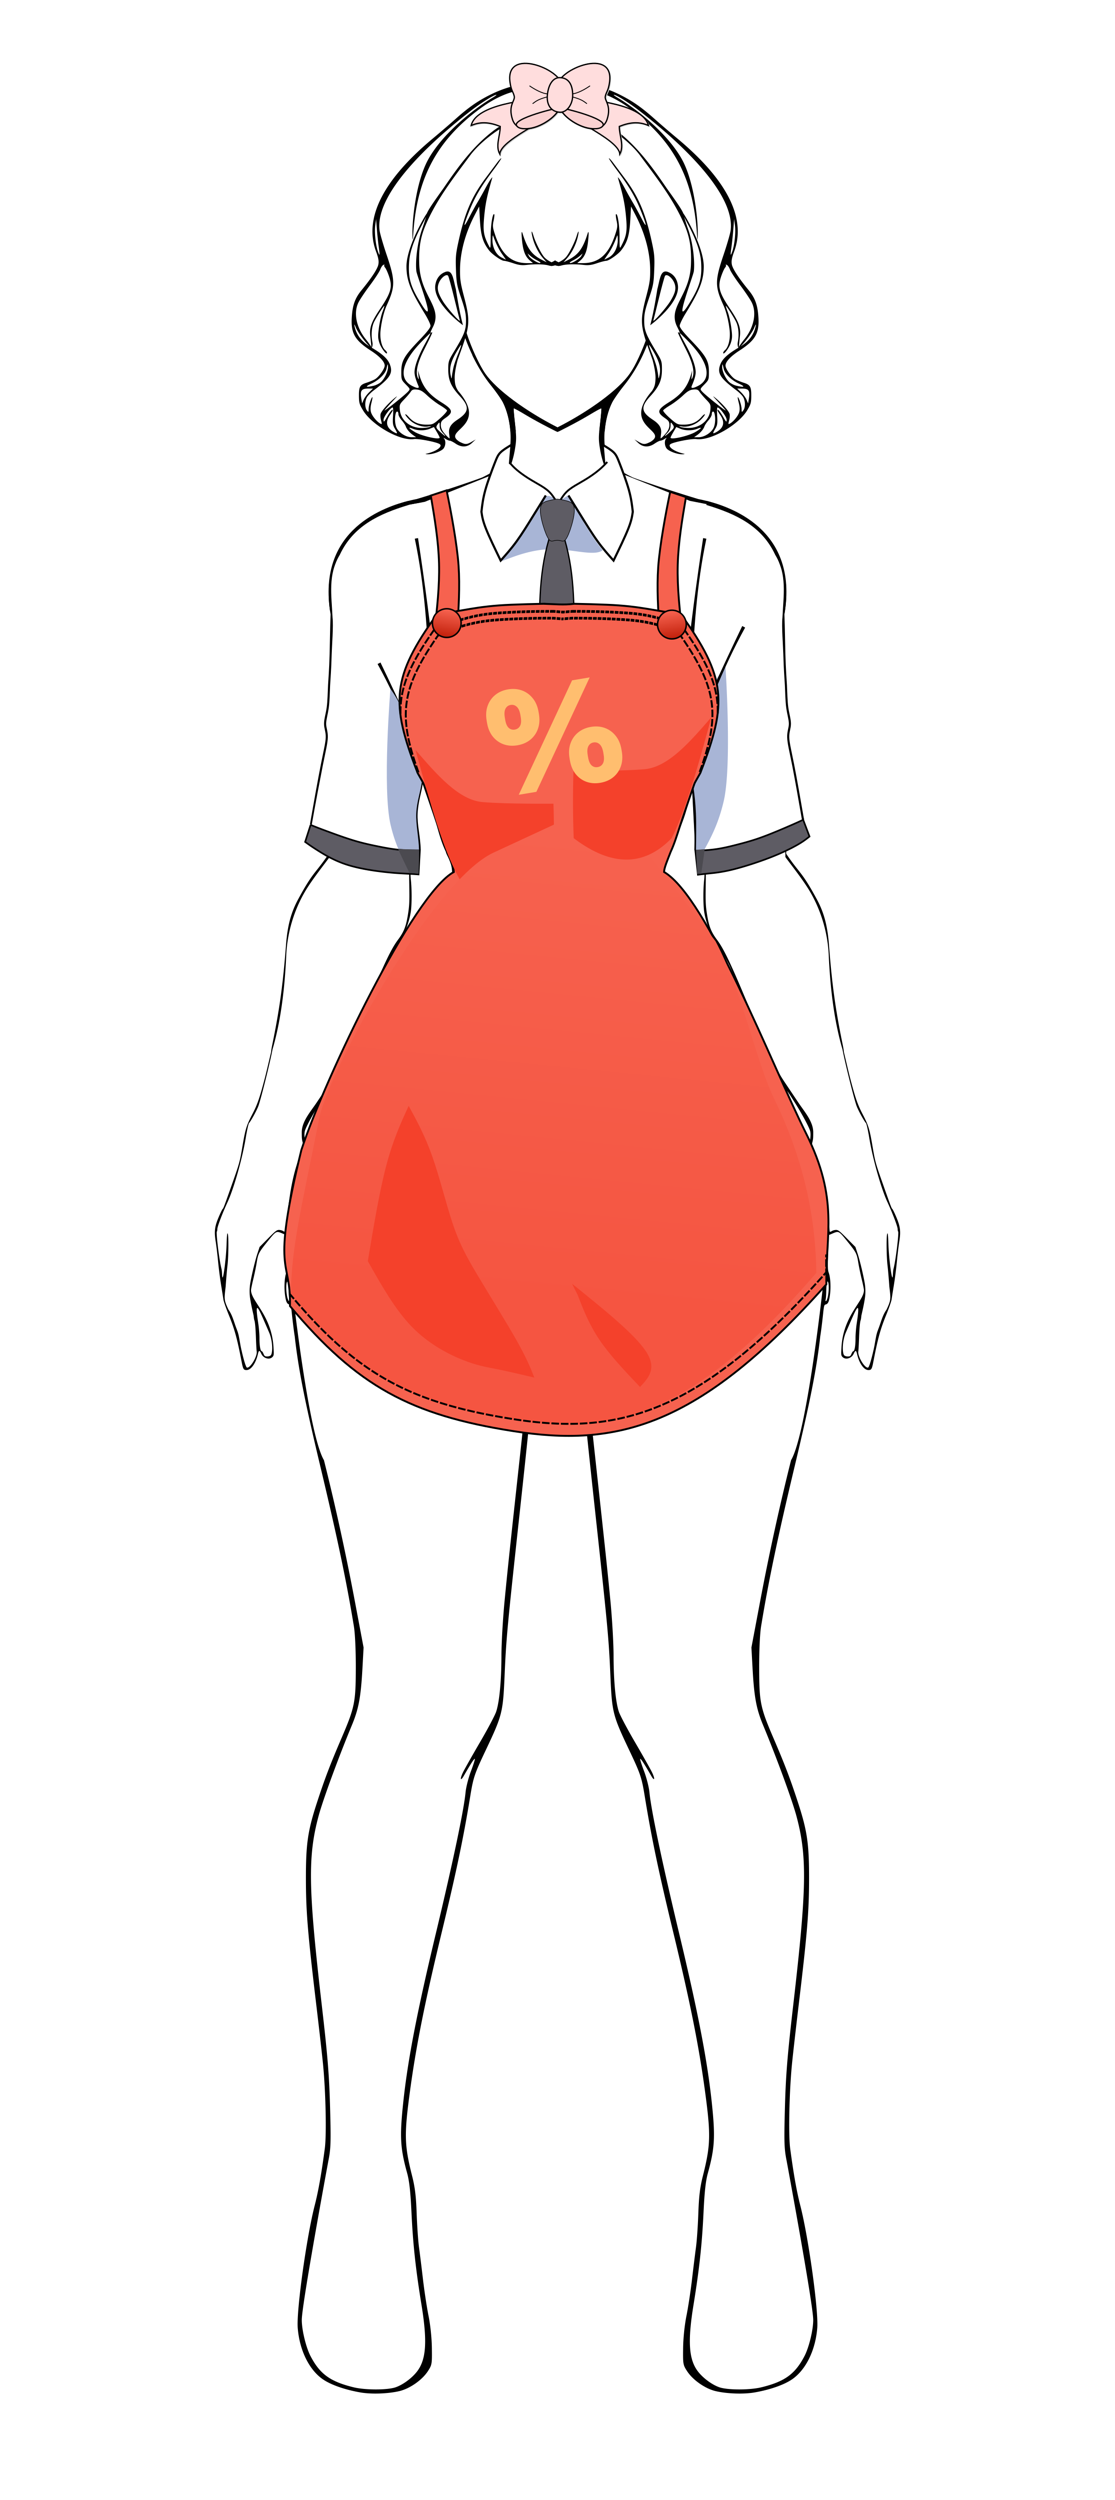 <svg xmlns="http://www.w3.org/2000/svg" xmlns:xlink="http://www.w3.org/1999/xlink" xml:space="preserve" id="svg38" width="1472" height="3300" version="1.1"><defs id="defs2"><linearGradient id="linearGradient1"><stop id="stop3" offset="0" stop-color="#f6624f" stop-opacity="1"/><stop id="stop4" offset="1" stop-color="#c11f0a" stop-opacity="1"/></linearGradient><linearGradient id="a"><stop id="stop1" offset="0" stop-color="#f6624f" stop-opacity="1"/><stop id="stop2" offset="1" stop-color="#f55541" stop-opacity="1"/></linearGradient><linearGradient xlink:href="#a" id="b" x1="707.505" x2="646.573" y1="1093.705" y2="1710.101" gradientUnits="userSpaceOnUse"/><linearGradient xlink:href="#linearGradient1" id="linearGradient4" x1="592.937" x2="587.17" y1="805.243" y2="841.302" gradientUnits="userSpaceOnUse"/><linearGradient xlink:href="#linearGradient1" id="linearGradient5" x1="592.937" x2="587.17" y1="805.243" y2="841.302" gradientTransform="translate(-1476.864 1.931)" gradientUnits="userSpaceOnUse"/></defs><path id="path2" fill="#fff" stroke-width="30.788" d="M0 0h1472v3300H0Z" display="inline"/><path id="path48" d="m615.836 439.053-3.32 1.146c.692 1.776.429 2.629 1.252 4.953 8.268 23.36 20.927 46.728 34.244 63.215 6.564 8.127 13.76 18.374 15.992 22.78 5.296 10.45 8.855 24.433 9.889 38.34h7.117c-.25-2.817-.605-6.066-1.063-10.008-1.267-10.918-2.048-20.12-1.732-20.452l.058-.013h.057c.678-.088 7.042 3.361 14.477 7.853 13.58 8.162 27.619 15.519 41.777 22.62h3.062c14.159-7.101 28.198-14.458 41.778-22.62 7.435-4.492 13.798-7.941 14.476-7.853h.056l.04.013c.316.332-.465 9.534-1.732 20.452-.458 3.942-.813 7.192-1.063 10.007h7.145c1.033-13.906 4.592-27.889 9.888-38.34 2.23-4.405 9.429-14.652 15.993-22.779 13.317-16.487 24.434-36.548 32.702-59.907.184-.522-2.436-4.604-2.436-4.604-6.202 18.206-15.604 38.889-23.046 49.574-14.462 20.77-52.395 48.952-95.031 70.666-.066.03-.21.087-.299.138-.089-.052-.235-.107-.3-.138-42.637-21.714-80.568-49.896-95.03-70.666-7.887-11.326-18.431-34.13-24.525-53.035q-.21-.654-.426-1.342"/><path id="path3-2" d="M591.154 358.35c-1.28-.058-2.77.293-4.525 1.136-6.703 3.016-10.913 8.99-11.99 17.022-3.156 23.507 35.102 51.802 36.53 52.85-5.238-19.714-9.312-47.376-9.312-47.376-3.017-11.096-3.79-23.323-10.703-23.632m-1.472 4.865c.843-.03 1.54.276 1.986.998.743 1.2 4.327 14.316 7.967 29.148s6.953 28.084 7.365 29.451c1.303 4.324-16.855-16.185-22.404-25.304-6.826-11.22-8.078-17.19-5.096-24.326 2.265-5.42 7.172-9.857 10.182-9.967"/><path id="path3" d="M623.47 468.75c7.141 14.885 15.639 28.754 24.423 39.629 6.564 8.127 13.76 18.374 15.992 22.78 6.347 12.523 10.199 30.121 10.199 46.58 0 27.733-6.84 37.41-36.96 52.3-2.667 1.318-43.732 15.782-87.034 28.768-65.17 12.732-131.56 58.706-112.957 155.843.86 8.515 2.659 22.974 3.998 32.133 2.736 18.707 2.741 18.5-1.938 68.35-3.397 36.189-5.285 61.39-6.478 86.5-1.111 23.394.37 111.897 1.322 122.627l-.021 2.91-4.27 6.11c-14.297 20.25-17.77 19.731-36.385 54.34-10.087 18.752-14.017 36.628-15.896 61.056-3.936 51.16-8.43 83.766-17.918 129.974-1.088 5.3-1.601 8.624-1.627 10.01-2.445 10.345-6.22 26.605-7.934 33.197-7.055 27.148-10.113 36.072-16.695 48.692-7.973 15.288-9.35 19.773-13.322 43.404-3.083 18.345-4.14 22.314-11.502 43.186-12.657 35.884-13.302 37.605-14.596 38.898-.67.67-3.093 5.687-5.38 11.15-5.134 12.247-5.866 18.567-3.714 31.975.88 5.48 2.28 17.161 3.116 25.961.834 8.8 2.618 22.75 3.96 31 1.347 8.25 2.732 16.99 3.084 19.424.352 2.433 3.493 11.433 6.979 20 7.84 19.265 11.06 30.961 17.078 62.074 1.887 9.753 2.623 11 6.48 11 5.86 0 12.108-8.682 14.926-20.744 1.355-5.797 2.154-5.9 4.674-.59 2.8 5.898 10.55 8.142 14.498 4.194 2.01-2.011 2.108-2.81 1.537-12.786-2.443-42.7-29.681-60.673-29.681-75.625 0-1.28 1.316-7.713 2.924-14.297s3.68-16.624 4.603-22.31c1.908-11.75 2.688-13.241 14.705-28.107 10.733-13.278 11.077-13.47 18.424-10.375l5.844 2.46.761 22.674c.665 19.8.55 23.27-.886 27.342-2.194 6.215-2.863 18.997-1.518 28.992 1.206 8.957 2.486 11.795 5.684 12.598 1.92.482 2.246 1.642 3.324 11.805 1.458 13.743 2.77 23.777 3.816 30.335 4.741 42.507 13.194 85.25 33.389 169.858 22.89 95.896 34.727 152.262 44.691 212.75 1.566 9.502 2.602 31.63 2.559 54.707-.085 45.786-1.421 52.349-19.035 93.338-14.971 34.84-21.93 53.11-32.162 84.459-12.315 37.73-14.766 54.756-14.68 101.814.078 42.661 2.45 71.444 13.62 164.881 3.793 31.76 7.834 67.32 8.976 79.02 3.555 36.44 4.76 92.854 2.367 110.931-4.446 33.597-8.536 56.663-13.44 75.746-10.777 41.971-24.137 138.44-22.337 161.32 2.328 29.594 15.137 55.632 33.49 68.092 10.647 7.228 29.06 13.63 49.31 17.143 14.42 2.502 35.97 1.79 51.114-1.69 13.85-3.18 30.253-14.592 37.927-26.386 5.34-8.205 5.54-9.364 5.252-30.565-.18-13.33-1.923-30.138-4.412-42.55-2.262-11.283-5.546-32.824-7.299-47.868-1.752-15.045-4.123-34.192-5.267-42.55s-2.54-28.53-3.106-44.828c-.779-22.468-2.205-34.308-5.902-48.961-10.42-41.298-10.743-54.726-2.72-113.643 8.05-59.145 19.565-116.612 41.867-208.95 19.153-79.301 28.555-124.156 37.427-178.558 4.151-25.448 5.605-29.774 20.668-61.545 21.71-45.788 22.65-49.542 24.78-98.773 2.089-48.313 3.42-62.643 19.988-215.031 20.885-192.098 25.432-247.964 23.369-287.207-.256-17.493-1.748-34.69-4.576-51.916l18.338-13.832c7.316-7.064 9.974-9.399 12.695-9.766 2.721.367 5.38 2.702 12.695 9.766l18.338 13.832c-2.828 17.227-4.32 34.423-4.576 51.916-2.063 39.243 2.483 95.109 23.37 287.207 16.566 152.388 17.898 166.719 19.987 215.03 2.13 49.233 3.07 52.986 24.78 98.774 15.063 31.771 16.517 36.097 20.668 61.545 8.872 54.402 18.274 99.256 37.427 178.559 22.302 92.336 33.817 149.803 41.868 208.95 8.02 58.915 7.699 72.344-2.721 113.642-3.697 14.653-5.123 26.494-5.902 48.96-.566 16.3-1.962 36.47-3.106 44.829-1.144 8.358-3.515 27.505-5.267 42.55s-5.036 36.585-7.3 47.868c-2.487 12.412-4.231 29.22-4.411 42.55-.287 21.201-.088 22.36 5.252 30.565 7.674 11.794 24.077 23.206 37.927 26.387 15.144 3.48 36.695 4.19 51.114 1.69 20.25-3.516 38.663-9.916 49.31-17.144 18.353-12.46 31.162-38.5 33.49-68.091 1.8-22.88-11.559-119.35-22.338-161.32-4.902-19.085-8.993-42.15-13.439-75.747-2.393-18.077-1.188-74.49 2.367-110.931 1.142-11.7 5.182-47.26 8.977-79.02 11.168-93.437 13.54-122.22 13.619-164.88.086-47.06-2.365-64.085-14.68-101.815-10.232-31.35-17.19-49.62-32.162-84.46-17.614-40.987-18.95-47.551-19.035-93.337-.043-23.077.992-45.205 2.558-54.707 9.964-60.488 21.802-116.854 44.692-212.75 20.195-84.608 28.648-127.353 33.389-169.858 1.046-6.558 2.358-16.592 3.816-30.335 1.078-10.163 1.404-11.323 3.324-11.805 3.198-.803 4.478-3.64 5.684-12.598 1.345-9.995.676-22.777-1.518-28.992-1.437-4.072-1.552-7.542-.887-27.342l.762-22.674 5.844-2.46c7.347-3.097 7.69-2.904 18.424 10.374 12.017 14.866 12.797 16.359 14.705 28.108.923 5.686 2.996 15.725 4.603 22.31 1.608 6.584 2.924 13.017 2.924 14.297 0 14.952-27.238 32.925-29.681 75.625-.571 9.976-.473 10.775 1.537 12.786 3.948 3.948 11.699 1.704 14.498-4.194 2.52-5.31 3.319-5.207 4.674.59 2.818 12.062 9.065 20.744 14.925 20.744 3.86 0 4.595-1.247 6.48-11 6.02-31.113 9.239-42.81 17.079-62.074 3.486-8.567 6.626-17.567 6.978-20s1.74-11.174 3.084-19.424 3.127-22.2 3.961-31 2.236-20.483 3.116-25.96c2.152-13.41 1.419-19.73-3.713-31.976-2.29-5.463-4.711-10.48-5.381-11.15-1.294-1.293-1.939-3.014-14.596-38.898-7.362-20.872-8.419-24.84-11.502-43.186-3.972-23.63-5.349-28.116-13.322-43.404-6.582-12.62-9.64-21.544-16.695-48.692-1.714-6.592-5.489-22.852-7.934-33.197-.026-1.386-.539-4.71-1.627-10.01-9.488-46.208-13.982-78.814-17.918-129.974-1.879-24.428-5.81-42.303-15.896-61.057-18.615-34.607-22.088-34.09-36.385-54.34l-4.27-6.11-.022-2.91c.953-10.73 2.434-99.232 1.323-122.626-1.193-25.11-3.082-50.311-6.479-86.5-4.679-49.85-4.673-49.643-1.937-68.35 1.339-9.159 3.138-23.618 3.998-32.133 18.603-97.137-47.787-143.111-112.957-155.843-43.302-12.986-84.369-27.45-87.034-28.768-30.12-14.89-36.96-24.567-36.96-52.3 0-16.459 3.852-34.057 10.199-46.58 2.23-4.406 9.428-14.653 15.992-22.78 8.383-10.379 15.717-23.128 22.648-37.242-1.322.024-.473-.84-1.902-.84-4.24 9.067-9.723 17.69-13.523 23.146-14.462 20.77-52.394 48.952-95.03 70.666-.066.031-.212.087-.3.139-.09-.052-.235-.108-.301-.139-42.636-21.714-80.568-49.896-95.03-70.666-4.079-5.858-8.869-14.787-13.386-24.658zm54.686 70.275.031.002h.028c.678-.088 7.04 3.362 14.474 7.854 14.07 8.456 28.632 16.049 43.309 23.387 14.677-7.338 29.241-14.931 43.31-23.387 7.435-4.492 13.797-7.942 14.475-7.854h.028l.029-.002.04.014h.005v.002h.002l.002.002.002.002c.316.332-.468 9.533-1.735 20.451-2.048 17.65-2.026 21.454.16 34.309 2.886 16.955 9.28 33.319 19.311 49.416 3.963 6.358 7.459 11.557 7.77 11.557h.011c.158-.274-1.616-4.275-4.06-9.12-2.534-5.023-6.354-13.878-8.487-19.683l-3.876-10.559 10.146 7.684c7.842 5.615 68.752 27.993 91.484 37.316-57.786 8.525-105.925 17.315-118.384 21.309-11.965 3.836-25.007 10.556-28.395 14.633-1.957 2.354-.622 1.896 6.086-2.1 9.42-5.61 24.906-11.098 37.37-13.838 12.024-2.643 85.61-15.004 107.495-17.424 142.89 14.482 131.034 130.496 119.133 180.233-1.802 10.3-1.991 22.402-.531 33.828 1.072 8.38 6.2 72.608 7.95 99.554 2.225 34.31 1.673 90.062 1.296 136.254q-.05 5.686 0 11.371c.468 5.088-.071 6.723.523 7.563 5.018 7.094 22.228 28.502 31.657 44.344 15.01 25.22 23.883 54.933 25.236 84.5 2.006 43.828 6.843 82.63 16.143 117.476q1.125 4.218 1.957 6.864c3.173 17.21 15.688 67.339 18.921 75.566 2.48 6.307 9.465 18.977 12.194 22.146.754.876 2.732 9.876 4.398 20 4.4 26.728 15.589 66.196 23.819 84.008 6.872 14.873 13.494 32.276 13.562 35.643.036 1.786.294 3.25.576 3.25 1.471.01-2.819 36.148-5.699 48.004-.758 3.112-.928 4.493-1.143 9.418-.093 2.154-.411 3.67-.71 3.373-1.516-1.517-4.632-27.365-5.155-42.772-.453-13.37-.832-16.897-1.62-15-1.287 3.093-1.027 30.45.398 41.98.577 4.677 1.665 17.277 2.42 28 1.791 15.877 2.552 17.02-3.745 30.25-5.077 7.195-6.783 14.68-9.756 22.75-3.586 9.61-3.286 8.41-6.125 24.5-.634 3.82-6.118 28.29-8.552 29.303-4.508.654-13.894-15.093-12.823-21.515.256-1.532.69-9.087.965-16.787.504-14.07 1.19-21.718 2.196-24.5.298-.825.713-3.525.925-6 .038-.458 4.95-20.285 5.223-28.848.26-8.11-.266-12.287-3.287-26.152-1.977-9.075-5-20.775-6.72-26l-3.13-9.5-11.15-11.25c-9.611-9.696-11.595-11.25-14.371-11.25-1.771 0-4.289.697-5.594 1.552s-2.732 1.246-2.797.75c-4.002-30.708-5.993-60.496-15.953-90.802-2.88-8.766-5.146-16.45-5.271-17s-.754-2.286-1.395-3.852c-.789-1.926-.872-4.028-.256-6.5 1.023-4.096 1.115-5.198 1.125-13.535-.308-14.203-11.825-26.93-19.785-38.904l-17.916-26.713c-12.207-18.16-23.114-40.574-41.156-84.57-27.198-66.322-38.299-90.186-47.985-103.165-7.996-10.715-10.837-17.883-13.38-33.765-1.721-10.753-2.028-16.545-1.786-33.5.473-33.077.55-39.3-1.035-49.36h.225c-4.602-20.78-9.07-43.796-9.654-65.136-.057-2.048-.479-3.926-1.06-5.781-1.699-5.407-4.999-10.585-2.716-20.633 2.467-4.95 53.77-29.265 53.656-88.186-.016-8.336-4.38-26.496-9.289-38.648-6.088-15.07-9.606-20.838-26.953-44.2-5.35-7.205-10.79-15.007-12.082-17.332-.692-1.243-1.624-2.918-2.342-4.08.12-1.5-.064-4.967-.097-10.296-.035-5.556-.337-11.814-.672-13.907l-.611-3.804-.47 3.836c-.707 5.748-.103 18.048.76 22.921-.026 2.924 4.892 12.147 14.27 25.319 5.233 7.352 10.569 15.183 11.856 17.402s3.92 6.506 5.85 9.53c12.536 19.63 17.508 34.795 17.362 52.98-.97 22.054-8.314 45.834-24.244 61.68-4.266 4.243-10.563 9.512-13.996 11.71s-7.837 5.111-9.789 6.47c-25.9 18.001-91.42 9.396-117.474-23.936-5.052-6.463-10.358-14.875-10.457-21.828-.028-1.865-.135-1.94-.907-.616-2.625 4.51 8.824 46.19 65.631 57.317 4.87 1.17 28.31 4.231 46.897-.305 4.882-1.192 9.19-1.86 9.572-1.488.383.372.27 2.343-.244 4.379-.044.17-16.358 41.168-20.319 53.254-3.68 11.233-7.094 22.636-12.093 33.378-4.297 11.26-8.534 20.898-8.657 26.456-.108 4.954.092 9.296.444 9.646.35.351.636 1.69.636 2.973 0 6.035 67.076 67.08 89.444 111.222 1.46 2.884 6.639 15.447 11.506 27.92 17.519 44.907 33.044 82.83 37.123 90.68 8.634 16.618 20.98 41.575 28.353 57.305 40.248 85.87 50.795 127.241 50.9 199.695.023 14.802-24.131 239.588-46.597 277.432-15.156 60.418-28.936 123.334-40.861 186.54l-11.467 60.784 1.453 26.592c2.125 38.849 4.945 54.162 13.973 75.892 17.676 42.546 38.17 98.389 43.904 119.635 14.417 53.428 13.74 95.41-4.002 248.77-8.096 69.973-9.992 93.715-11.22 140.761-1.074 41.114-.751 50.336 2.259 65.346 2.023 10.843 35.158 190.28 35.215 210.598.037 13.175-5.527 36.22-11.535 47.757-12.375 23.767-26.1 33.711-56.864 41.207-15.49 3.775-44.47 3.769-55.507-.018-9.511-3.262-21.342-11.957-28.116-20.671-12.287-15.805-13.908-39.648-6.011-88.143 7.653-46.994 11.256-80.172 13.199-121.568 1.3-27.702 2.865-41.914 5.785-52.477 9.077-32.85 9.91-47.911 5.143-92.871-5.958-56.199-18.07-118.947-43.217-223.924-22.351-93.304-36.831-162.092-39.086-185.674-.654-6.839-3.863-19.452-7.133-28.029-3.27-8.578-5.557-15.89-5.082-16.248.77-.581 5.674 6.999 14.443 22.305 4.71 8.222 5.482 4.248.952-4.895-2.278-4.598-12.328-22.377-22.338-39.51-10.01-17.134-19.55-35.13-21.198-39.994-4.323-12.759-6.982-40.987-7.02-74.463-.02-16.033-1.866-48.173-4.103-71.423-3.879-40.308-6.458-64.667-20.103-189.68-13.592-124.53-16.483-162.993-15.406-205.147 1.088-32.292 3.776-77.022 14.896-107.023 14.017-17.961 51.126-58.008 71.162-76.791 38.908-36.475 67.118-64.435 76.03-75.363 7.009-8.593 14.909-19.928 22.609-32.079h-2.092c-18.428 30.068-38.745 51.497-82.176 90.004-15.437 13.686-36.7 34.22-47.252 45.627-51.67 55.87-60.496 62.47-83.459 62.41-1.386 0-2.643-.019-3.8-.049v-.018c-.1.01-.2.01-.301.01h-.03c-.1 0-.2 0-.3-.01v.018c-1.156.03-2.415.05-3.801.05-22.963.06-31.79-6.54-83.46-62.41-10.551-11.41-31.814-31.942-47.251-45.628-43.431-38.507-63.748-59.936-82.176-90.004h-2.092c7.7 12.15 15.602 23.486 22.612 32.079 8.912 10.928 37.12 38.888 76.027 75.363 20.036 18.783 57.145 58.829 71.162 76.789 11.12 30.002 13.809 74.733 14.897 107.025 1.077 42.154-1.815 80.618-15.407 205.147-13.646 125.013-16.224 149.372-20.103 189.68-2.237 23.25-4.085 55.39-4.104 71.423-.037 33.476-2.696 61.704-7.02 74.463-1.647 4.863-11.187 22.86-21.196 39.994-10.01 17.133-20.06 34.912-22.336 39.51-4.53 9.143-3.761 13.117.949 4.895 8.769-15.306 13.674-22.886 14.443-22.305.475.358-1.812 7.67-5.082 16.248-3.27 8.577-6.479 21.19-7.133 28.03-2.255 23.58-16.735 92.37-39.086 185.673-25.148 104.977-37.258 167.725-43.216 223.924-4.767 44.96-3.935 60.02 5.142 92.871 2.92 10.563 4.485 24.775 5.785 52.477 1.943 41.396 5.548 74.574 13.202 121.568 7.896 48.495 6.273 72.338-6.014 88.143-6.774 8.714-18.604 17.41-28.115 20.671-11.037 3.785-40.017 3.793-55.506.018-30.763-7.496-44.49-17.44-56.865-41.207-6.008-11.537-11.573-34.582-11.536-47.757.057-20.317 33.192-199.755 35.215-210.598 3.01-15.01 3.332-24.232 2.26-65.346-1.23-47.046-3.125-70.787-11.22-140.762-17.743-153.36-18.42-195.341-4.003-248.769 5.733-21.246 26.229-77.089 43.905-119.635 9.028-21.73 11.847-37.043 13.972-75.892l1.453-26.592-11.468-60.783c-11.924-63.208-25.704-126.123-40.86-186.541-22.466-37.844-46.62-262.63-46.6-277.432.109-72.454 10.654-113.825 50.901-199.695 7.375-15.73 19.722-40.687 28.356-57.305 4.08-7.85 19.604-45.773 37.123-90.68 4.867-12.473 10.044-25.036 11.505-27.92 22.368-44.142 89.444-105.187 89.444-111.222 0-1.283.286-2.622.637-2.973.352-.35.55-4.692.443-9.646-.123-5.558-4.36-15.197-8.656-26.456-5-10.742-8.413-22.145-12.094-33.378-1.272-3.88-3.819-10.74-6.69-18.274 4.644 16.338 8.49 34.899 16.452 51.668 1.336 6.406 9.602 14.644 8.22 31.854l-.556 6.947c-15.171 15.845-58.598 66.16-60.432 65.088-.537-.634 4.676-11.038 6.717-25.153 1.31-9.084 1.284-30.696-.059-41.615-.923-7.524-.324-24.212 1.168-37.12 3.871-16.129 10.271-59.71 11.912-80.382.196-2.728 1.272-5.384 2.649-7.71-.239-1.452-.234-2.653.056-2.936.145-.141.857-.133 1.95 0a29 29 0 0 1 3.175-3.49c-4.502-1.443-8.512-3.325-11.861-5.653-1.953-1.357-6.358-4.27-9.791-6.469-3.432-2.198-9.73-7.468-13.996-11.71-15.93-15.847-23.272-39.626-24.242-61.68-.147-18.185 4.825-33.35 17.363-52.98 1.93-3.024 4.563-7.31 5.85-9.53s6.62-10.05 11.853-17.402c9.377-13.172 14.299-22.395 14.272-25.319.864-4.873 1.466-17.174.76-22.922l-.471-3.836-.612 3.805c-.335 2.093-.637 8.35-.672 13.906-.033 5.33-.216 8.796-.095 10.297-.72 1.162-1.652 2.837-2.344 4.08-1.293 2.325-6.73 10.125-12.082 17.332-17.347 23.36-20.864 29.13-26.951 44.2-4.91 12.152-9.274 30.312-9.291 38.648-.114 58.92 51.188 83.237 53.654 88.186 2.283 10.048-1.016 15.225-2.713 20.632-.582 1.855-1.002 3.735-1.058 5.782-.585 21.34-5.055 44.355-9.657 65.136h.225c-1.584 10.058-1.506 16.283-1.033 49.36.242 16.955-.065 22.747-1.787 33.5-2.542 15.882-5.384 23.05-13.381 33.765-9.685 12.978-20.787 36.842-47.985 103.164-18.042 43.996-28.949 66.41-41.156 84.57l-17.916 26.714c-7.96 11.974-19.478 24.701-19.785 38.904.01 8.337.102 9.44 1.125 13.535.617 2.472.533 4.574-.256 6.5-.64 1.566-1.27 3.302-1.394 3.852-.125.55-2.39 8.234-5.272 17-9.96 30.306-11.951 60.094-15.953 90.802-.065.495-1.492.104-2.797-.75-1.305-.856-3.823-1.552-5.594-1.552-2.776 0-4.759 1.554-14.369 11.25l-11.152 11.25-3.127 9.5c-1.72 5.225-4.745 16.925-6.72 26-3.023 13.865-3.55 18.041-3.29 26.152.274 8.563 5.184 28.39 5.22 28.848.214 2.475.63 5.175.929 6 1.006 2.782 1.69 10.43 2.195 24.5.276 7.7.71 15.255.967 16.787 1.07 6.422-8.316 22.17-12.824 21.515-2.435-1.014-7.92-25.482-8.553-29.302-2.84-16.091-2.54-14.892-6.125-24.5-2.973-8.072-4.68-15.557-9.756-22.75-6.297-13.232-5.536-14.375-3.744-30.25.754-10.725 1.845-23.325 2.422-28 1.425-11.531 1.682-38.889.396-41.98-.789-1.899-1.17 1.63-1.623 15-.522 15.405-3.634 41.255-5.15 42.77-.3.3-.62-1.218-.713-3.372-.215-4.925-.386-6.306-1.143-9.418-2.88-11.856-7.17-47.994-5.699-48.004.282 0 .54-1.464.576-3.25.068-3.367 6.692-20.77 13.565-35.643 8.23-17.812 19.415-57.28 23.814-84.008 1.666-10.124 3.646-19.124 4.4-20 2.73-3.17 9.714-15.84 12.194-22.146 3.234-8.227 15.75-58.357 18.924-75.567q.83-2.645 1.957-6.863c9.3-34.846 14.134-73.648 16.14-117.476 1.353-29.567 10.227-59.28 25.237-84.5 9.43-15.842 26.638-37.25 31.656-44.344.594-.84.055-2.475.523-7.563.033-3.254.033-7.075 0-11.37-.377-46.193-.93-101.945 1.297-136.255 1.75-26.946 6.878-91.173 7.951-99.554 1.46-11.426 1.27-23.528-.533-33.828-11.9-49.737-23.759-165.75 119.131-180.233 21.886 2.42 95.472 14.781 107.498 17.424 12.462 2.74 27.95 8.228 37.37 13.838 6.707 3.996 8.042 4.453 6.085 2.1-3.388-4.078-16.43-10.797-28.394-14.633-12.46-3.994-60.6-12.784-118.385-21.309 22.732-9.323 83.642-31.701 91.484-37.316l10.149-7.684-3.881 10.559c-2.132 5.805-5.95 14.66-8.485 19.683-2.444 4.845-4.218 8.845-4.06 9.12h.012c.31 0 3.806-5.2 7.77-11.557 10.031-16.097 16.426-32.461 19.31-49.416 2.188-12.855 2.208-16.66.16-34.309-1.267-10.918-2.05-20.118-1.735-20.45l.002-.003.002-.002h.002v-.002h.004zM563.28 1029.732q1.043.335 2.12.637l.007-2.03c.043-.331-.854.218-2.127 1.393m2.12.637-.018 3.8h.002c.756.166 1.542.35 2.344.546 18.586 4.535 42.026 1.474 46.896.303 56.806-11.126 68.256-52.806 65.63-57.317-.771-1.325-.876-1.25-.903.615-.1 6.953-5.405 15.366-10.457 21.829-22.168 28.357-72.898 38.819-103.495 30.224m-.018 3.8c-2.1-.458-3.964-.79-5.277-.946a29 29 0 0 0-2.006 2.937c.076.463.176.951.3 1.443.03.117 7.559 19.052 13.63 34.981a264 264 0 0 0-1.083-3.715c-2.31-7.7-3.02-16.2-3.36-16.75 3.244-2.518-2.207.441-2.233.441h-.047zm348.139 9.753-.416 1.31.216.118c1.354 1.59 6.313 18.988 6.907 27.271 1.64 20.671 4.365 35.503 8.236 51.631 1.492 12.909 2.09 29.597 1.168 37.121-1.343 10.919-1.369 32.531-.059 41.615 2.04 14.115 7.254 24.519 6.717 25.153-1.834 1.073-45.26-49.243-60.432-65.088l-.556-6.948c-1.382-17.21 6.885-25.447 8.22-31.853 8.573-18.054 16.665-34.935 21.827-52.13 2.31-7.7 7.368-26.306 7.707-26.856-1.442-1.103.442-1.341.464-1.344m-.407 1.31h.047c.044.01.095.043.153.11zM432.76 1440.363c.55.052-3.076 7.79-11.074 24.795-4.914 10.45-11.137 24.4-13.827 31l-4.888 12-.756-6c-.47-3.752-.338-7.31.355-9.5 1.884-5.955 11.039-22.845 20.323-37.5 6.085-9.605 9.41-14.838 9.867-14.795m606.48 0c.457-.043 3.782 5.19 9.867 14.795 9.284 14.655 18.439 31.545 20.323 37.5.693 2.19.825 5.748.355 9.5l-.756 6-4.888-12c-2.69-6.6-8.913-20.55-13.827-31-7.998-17.006-11.625-24.743-11.074-24.795m-340.486 182.67 4.55 3.201c3.866 2.717 11.212 5.68 19.378 7.817 1.866.488-16.41 18.47-18.823 18.56-3.09-9.728-4.261-19.869-5.105-29.578m74.492 0c-.844 9.71-2.015 19.85-5.105 29.578-2.413-.09-20.689-18.072-18.823-18.56 8.166-2.136 15.513-5.1 19.377-7.817zm-393.662 68.625h.023c1.772 5.25 1.433 11.44 1.75 17 .093 3.025.406 6.288.698 7.25.29.963.122 1.75-.377 1.75-.5 0-1.406-1.687-2.016-3.75-2.263-7.657-2.315-22.25-.078-22.25m712.807 0h.022c2.237 0 2.185 14.593-.076 22.25-.61 2.063-1.518 3.75-2.018 3.75s-.668-.787-.377-1.75c.292-.962.604-4.225.697-7.25.317-5.56-.022-11.75 1.75-17zm-752.68 34.961c1.95.075 7.56 14.047 15.45 32.041 5.03 11.474 5.037 27.196 2.42 30.35-.789.949-2.833 1.648-4.8 1.648-2.974 0-3.623-.465-4.89-3.5-.805-1.925-1.89-3.5-2.41-3.5-1.706 0-2.967-7.306-2.938-17.013.015-5.235-.738-14.116-1.6-19.74-2.22-14.48-2.502-20.335-1.232-20.286m792.576 0c1.27-.049.988 5.803-1.232 20.283-.862 5.626-1.615 14.507-1.6 19.74.03 9.709-1.233 17.016-2.937 17.016-.52 0-1.606 1.575-2.41 3.5-1.268 3.035-1.916 3.5-4.89 3.5-1.967 0-4.012-.7-4.8-1.648-2.618-3.154-2.61-18.876 2.422-30.35 7.89-17.994 13.5-31.965 15.45-32.039z"/><path id="path4" fill="#fff" fill-opacity="1" stroke="none" stroke-dasharray="none" stroke-dashoffset="0" stroke-opacity="1" stroke-width=".425" d="M810.515 736.265c.564-1.216 2.622-5.53 4.572-9.585 7.697-16.009 10.801-19.14 14.44-28.988 3.007-8.141 4.105-11.524 4.98-16.574.613-3.548 1.07-4.848.084-12.135-1.547-11.429-3.528-21.223-8.284-34.708l-2.174-6.166c-2.083-1.565-5.09-13.649-5.09-13.649l-9.257-17.61-12.608-8.763 1.994 23.944-3.98 4.419c-7.236 8.035-16.954 11.447-36.17 23.44-3.646 2.274-7.92 7.757-9.24 8.857l-.682.568 1.414 2.37c3.237 5.424 18.192 30.091 21.823 35.995 13.37 21.74 20.295 31.444 31.985 44.83 2.14 2.451 4.179 4.796 4.53 5.211l.637.755zm-150.075 0c-.564-1.216-2.621-5.53-4.572-9.585-7.697-16.009-9.767-20.732-13.406-30.58-3.007-8.142-3.736-10.62-4.61-15.67-.615-3.548-2.474-4.16-1.488-11.447 1.547-11.429 3.528-21.223 8.284-34.708l2.174-6.166c2.083-1.565 5.09-13.649 5.09-13.649l9.257-17.61 12.608-8.763-1.994 23.944 5.012 3.383c8.962 6.05 15.922 12.483 35.139 24.475 3.645 2.275 7.919 7.758 9.24 8.858l.681.568-1.414 2.37c-3.237 5.424-18.192 30.091-21.823 35.995-13.37 21.74-20.295 31.444-31.985 44.83a950 950 0 0 0-4.53 5.211l-.637.755z"/><path id="path5" fill="#fff" fill-opacity="1" stroke="none" stroke-dasharray="none" stroke-dashoffset="0" stroke-opacity="1" stroke-width="2.404" d="m824.626 626.833 12.908 51.597s-25.466 64.014-27.54 61.582c-20.662-24.234-32.254-42.323-42.422-58.271l-10.553-14.27-1.365 2.092c-.04 7.771-7.26 10.682-10.946 16.218-9.455 22.556-19.659 21.154-19.659 21.154-3.687-5.537-12.79-18.424-12.83-26.195l.58-12.742-8.345 14.227c-10.168 15.949-22.806 33.555-43.467 57.79-2.073 2.432-26.384-66.006-26.384-66.006l12.222-45.898-86.082 34.33-21.267 4.152c-5.74-4.869-71.714 25.742-84.98 53.428-2.538 5.296-2.604 2.804-5.472 8.431-2.868 5.629-8.278 21.143-10.133 26.13-2.786 7.487-2.946 10.9-3.109 65.177-.183 61.31-2.267 107.247-5.822 128.28-1.669 9.877-1.87 15.168-.837 21.92 1.654 10.798 1.72 10.266-6.811 54.152-9.939 51.134-12.937 68.478-12.072 69.876.42.682 11.347 5.162 24.277 9.96 36.953 13.706 71.035 21.912 101.799 23.3l16.579.745c1.797-7.37.231-18.946 0-28.856-.37-15.728 1.4-31.787 2.56-38.16 3.905-21.468 1.631-27.476 1.822-27.846l.004-.01h.035s0-.014.841.111c-2.333 5.473 5.713 17.862 9.042 28.726 4.11 13.412 12.655 32.764 15.75 41.71 3.096 8.944 7.253 23.433 11.272 31.373 5.696 11.255 4.57 26.274 4.252 26.58h-.004s-4.495 4.877-25.458 29.378c-18.741 21.902-15.193 12.176-10.147 20.377 8.148 13.241 23.654 51.271 41.624 96.486 12.468 31.294 26.248 66.025 43.812 94.568.546-.01 3.943-5.66 8.537-14.628 19.76-38.577 36.6-68.06 58.474-90.378 2.28-2.325 15.132-12.66 22.826-19.011 2.828 1.814 9.581 1.622 12.69 4.794 21.873 22.316 34.574 46.04 54.335 84.618 3.653 7.13 6.548 12.165 7.856 13.934a584500 584500 0 0 1 102.533-166.93c5.04-8.203 1.626-3.205-17.114-25.107-20.964-24.501-25.458-29.378-25.458-29.378h-.004c-.318-.307-1.444-15.325 4.25-26.58 4.021-7.942 9.676-22.054 12.773-31 3.097-8.944 11.937-28.968 16.047-42.38 3.329-10.864 9.127-22.878 6.792-28.35l1.296-.19h.026l.001.01h.005l.004.01c.273.386-.946 6.604 1.823 27.845.838 6.424 2.928 22.433 2.56 38.161-.232 9.91-1.799 21.484 0 28.856l16.585-.747c30.764-1.386 64.845-9.592 101.799-23.3 12.93-4.796 23.856-9.277 24.276-9.956.865-1.4-2.133-18.746-12.072-69.876-8.53-43.886-8.465-43.357-6.81-54.156 1.033-6.75.83-12.04-.838-21.92-3.555-21.031-5.64-66.967-5.822-128.28-.163-54.277-.324-57.688-3.109-65.174-1.855-4.988-7.264-20.504-10.132-26.13-2.868-5.628-2.935-3.136-5.473-8.432-13.266-27.686-79.24-58.297-84.98-53.43l-21.267-4.15zm-11.607 754.92c-138.638 225.816-75.854 124.216.444.538q-.177-.175-.444-.537m.444.537q.155.156.236.158c205.355-333.685 92.564-150.59-.236-.158"/><path id="path6" fill="#a8b5d6" fill-opacity="1" stroke="none" stroke-dasharray="none" stroke-dashoffset="0" stroke-opacity="1" stroke-width="2.6" d="M735.964 663.67s-6.249-10.42-14.296-8.855c-.598.979-24.15 34.662-24.529 35.277-13.37 21.74-20.294 31.444-31.984 44.83a950 950 0 0 0-4.53 5.21l-.054.067c1.39.796 4.208-.274 9.961-2.457 11.273-4.278 33.817-12.834 58.652-12.834s51.959 8.555 64.07 2.9q1.341-.627 2.432-1.472c-7.948-9.792-14.44-19.374-24.826-36.244-4.041-10.653-20.926-35.755-21.6-35.431-5.437 2.616-8.872 6.003-13.296 9.009m221.8 216.655s8.81 130.249-2.429 177.702c-7.094 29.96-16.983 48.092-26.872 66.225l-11.785-2.155c.969-31.005-2.878-60.047-2.834-88.872s3.978-57.434 7.892-78.637c7.83-42.407 36.028-74.263 36.028-74.263"/><path id="path7" fill="#000" fill-opacity="1" stroke="none" stroke-dasharray="none" stroke-dashoffset="0" stroke-opacity="1" stroke-width="2.6" d="M498.467 876.58c29.922 54.235 51.938 112.013 72.143 170.604l4.709-11.666c-22.934-54.222-47.453-107.811-73.02-160.981Z"/><path id="path8" fill="#a8b5d6" fill-opacity="1" stroke="none" stroke-dasharray="none" stroke-dashoffset="0" stroke-opacity="1" stroke-width="2.6" d="M515.435 909.349s-10.955 132.465.283 179.919c7.095 29.959 17.199 46.272 27.088 64.405l10.918-20.747c.692-31.276-4.011-44.501-1.586-65.723 2.426-21.222 4.678-34.625 4.678-34.625-13.793-41.076-12.05-82.86-41.381-123.23"/><path id="path9" fill="#000" fill-opacity="1" stroke="none" stroke-dasharray="none" stroke-dashoffset="0" stroke-opacity="1" stroke-width="2.6" d="M983.722 828.446c-29.922 54.234-51.938 112.013-72.143 170.603l-4.709-11.665c22.933-54.223 47.452-107.811 73.019-160.982zM932.53 711.14c-12.739 60.617-16.878 122.31-19.05 184.248l-7.917-9.777c6.059-58.56 13.819-116.979 22.703-175.304zm-384.93 0c12.738 60.617 16.878 122.31 19.05 184.248l7.916-9.777c-6.058-58.56-13.818-116.979-22.702-175.304z"/><path id="path10" fill="#5e5c64" fill-opacity="1" stroke="#000" stroke-dasharray="none" stroke-dashoffset="0" stroke-opacity="1" stroke-width="1.7" d="M724.723 711.813c-14.639 50.231-11.767 95.745-13.44 147.312-1.658 45.178-4.973 114.639-1.176 162.69 3.68 46.548 14.032 73.003 24.94 70.93 10.907 2.073 21.26-24.382 24.94-70.93 3.797-48.051.481-117.512-1.176-162.69-1.673-51.567 1.199-97.08-13.44-147.312-7.092 1.3-13.555.115-20.648 0z"/><path id="path11" fill="#f6624f" fill-opacity="1" stroke="#000" stroke-dasharray="none" stroke-width="2.5" d="M884.756 649.268c-5.727 27.063-13.885 71.517-15.818 99.368s-.072 56.489 1.79 85.127l30.07 1.718c-3.437-29.927-6.873-59.854-6.075-89.734s5.831-59.713 10.864-89.545z"/><path id="path12" fill="#f6624f" fill-opacity="1" stroke="#000" stroke-dasharray="none" stroke-width="2.5" d="M589.569 647.293c5.727 27.063 13.885 71.517 15.818 99.368s.072 56.489-1.79 85.127l-30.07 1.718c3.437-29.927 6.873-59.854 6.075-89.734s-5.831-59.713-10.864-89.545z"/><path id="path13" fill="#f6624f" fill-opacity="1" stroke="#000" stroke-dasharray="none" stroke-width="2.5" d="M717.778 797.038c-14.894.29-29.347.706-42.664 1.236-47.215 1.88-64.928 8.797-97.857 12.13-60.544 83.692-61.567 118.043-26.492 208.52-.454.44 7.937 13.788 8.547 16.196.108.414 11.388 32.513 19.128 56.129 3.681 11.233 7.097 22.637 12.096 33.379 4.297 11.259 8.531 20.897 8.654 26.455-53.546 28.735-169.762 270.846-201.338 367.017-40.653 166.827-13.521 142.386-15.057 205.993 88.76 106.108 159.618 143.89 294.523 165.068s244.02-2.876 413.609-193.697c-1.067-66.05 16.912-111.976-26.786-199.306-45.274-90.484-130.034-311.31-187.451-345.075.123-5.558 4.358-15.196 8.655-26.455 4.999-10.742 8.414-22.146 12.095-33.38 7.74-23.615 19.021-55.714 19.13-56.128.61-2.408 9-15.755 8.546-16.195 35.075-90.478 34.052-124.83-26.492-208.522-32.93-3.332-50.642-10.248-97.857-12.129-13.317-.53-27.77-.945-42.664-1.236-13.493 1.855-26.826.378-40.325 0z"/><path id="path14" fill="#f4412b" fill-opacity="1" stroke="none" stroke-dasharray="none" stroke-dashoffset="0" stroke-opacity="1" stroke-width="18.463" d="M730.352 1149.821c-19.344 19.19-38.686 38.381-52.678 49.545-13.992 11.163-22.633 14.3-35.92 4.876-13.29-9.423-31.222-31.406-47.533-69.206-16.31-37.8-30.996-91.416-45.682-145.033 28.579 33.052 57.156 66.102 88.45 68.81s93.653 2.14 93.653 2.14 1.69 41.011-.29 88.868"/><path id="path15" fill="url(#b)" fill-opacity="1" stroke="none" stroke-dasharray="none" stroke-width="2.46" d="M651.44 1125.59c-80.154 37.167-217.464 287.53-229.99 350.619-24.711 124.464-36.116 167.712-37.573 231.561 85.959 106.108 162.674 144.978 293.324 166.156 130.648 21.178 236.32-2.876 400.557-193.697-1.034-66.05-13.156-141.935-55.474-229.265-25.4-52.414-41.395-140.172-77.711-208.533l-143.777-186.1z"/><path id="path16" fill="#f4412b" fill-opacity="1" stroke="none" stroke-dasharray="none" stroke-dashoffset="0" stroke-opacity="1" stroke-width="14.459" d="M762.468 1709.148c7.63 19.678 15.264 39.361 29.01 59.666 13.745 20.3 33.607 41.223 53.473 62.15 11.35-12.213 22.7-24.422 7.75-47.136-14.955-22.71-56.206-55.927-97.462-89.14z"/><path id="path17" fill="#f4412b" fill-opacity="1" stroke="none" stroke-dasharray="none" stroke-dashoffset="0" stroke-opacity="1" stroke-width="18.463" d="M939.227 946.642c-28.58 33.052-57.157 66.103-88.451 68.811-31.295 2.708-93.653 2.139-93.653 2.139s-1.689 41.012.29 88.87q.007 0 0 0 74.536 56.555 129.276 0a303 303 0 0 0 6.848-14.79c16.31-37.8 30.996-91.417 45.682-145.033z"/><path id="path18" fill="#ffbe6f" stroke-width="3.073" d="M683.06 983.862c-6.545 1.097-12.643.656-18.26-1.33-5.644-2.048-10.39-5.461-14.242-10.23-3.858-4.844-6.413-10.896-7.623-18.171l-.457-2.73c-1.228-7.332-.803-13.883 1.287-19.646 2.068-5.837 5.446-10.637 10.114-14.414 4.662-3.767 10.26-6.203 16.806-7.3 6.613-1.107 12.733-.635 18.368 1.407 5.644 2.049 10.402 5.486 14.26 10.33q5.871 7.149 7.713 18.148l.458 2.728q1.826 10.899-1.378 19.671c-2.089 5.763-5.463 10.537-10.123 14.304-4.67 3.717-10.325 6.128-16.92 7.233zm-3.472-20.726c3.088-.525 5.382-2.089 6.88-4.706 1.536-2.693 1.879-6.606 1.015-11.762l-.457-2.729q-1.308-7.809-4.831-10.963c-2.282-2.113-4.972-2.91-8.06-2.385-3.03.508-5.288 2.126-6.757 4.867q-2.215 4.1-.9 11.932l.457 2.73c.861 5.139 2.43 8.748 4.7 10.795 2.268 1.987 4.923 2.73 7.953 2.221m112.894 70.249c-6.545 1.096-12.627.652-18.26-1.33q-8.466-3.073-14.236-10.24c-3.865-4.835-6.402-10.89-7.63-18.162l-.447-2.722c-1.238-7.34-.803-13.884 1.284-19.664 2.078-5.83 5.44-10.627 10.108-14.404 4.66-3.767 10.276-6.205 16.822-7.302 6.596-1.105 12.723-.643 18.367 1.406 5.628 2.052 10.386 5.49 14.251 10.323q5.871 7.149 7.713 18.148l.457 2.729q1.83 10.924-1.376 19.67c-2.087 5.78-5.471 10.547-10.124 14.32-4.679 3.71-10.317 6.118-16.93 7.225zm-3.472-20.726c3.097-.519 5.381-2.09 6.879-4.707 1.545-2.686 1.88-6.605 1.015-11.762l-.447-2.721c-.882-5.214-2.493-8.868-4.841-10.97-2.282-2.114-4.962-2.904-8.059-2.385-3.03.507-5.28 2.132-6.757 4.867q-2.203 4.112-.895 11.922l.458 2.729c.863 5.156 2.43 8.75 4.71 10.803 2.262 1.996 4.906 2.732 7.937 2.224m-104.17 36.523 70.401-151.068 23.27-3.9-70.394 151.059zm0 0"/><path id="path19" stroke-dasharray="10, 2.5" d="M886.968 826.403q1.91.217 3.829.412l.558.056.328.455a713 713 0 0 1 3.58 4.992l-2.037 1.448a681 681 0 0 0-3.244-4.524 280 280 0 0 1-3.299-.355zm9.743 7.957a601 601 0 0 1 5.716 8.23l-2.064 1.408a598 598 0 0 0-5.693-8.195zm7.125 10.304a464 464 0 0 1 5.527 8.364l-2.102 1.355a462 462 0 0 0-5.498-8.322zm6.88 10.475a363 363 0 0 1 5.278 8.535l-2.145 1.283a360 360 0 0 0-5.242-8.474zm6.56 10.69a282 282 0 0 1 4.942 8.745l-2.199 1.19a277 277 0 0 0-4.898-8.664zm6.128 10.96a218 218 0 0 1 4.498 8.996l-2.262 1.065a215 215 0 0 0-4.447-8.893zm5.555 11.28a173 173 0 0 1 3.91 9.28l-2.332.9a170 170 0 0 0-3.854-9.145zm4.8 11.638a141 141 0 0 1 3.153 9.582l-2.4.694a140 140 0 0 0-3.1-9.413zm3.832 12.012c.874 3.25 1.62 6.536 2.227 9.85l-2.459.45a122 122 0 0 0-2.184-9.654zm2.657 12.338a118 118 0 0 1 1.187 10.033l-2.494.188a115 115 0 0 0-1.16-9.82zm1.35 12.555a123 123 0 0 1 .128 10.097l-2.5-.066c.092-3.3.054-6.602-.125-9.895zm-2.464 12.501 2.498.118c-.156 3.36-.44 6.717-.835 10.054l-2.483-.297a139 139 0 0 0 .82-9.875m-1.13 12.338 2.476.334a173 173 0 0 1-1.637 9.938l-2.455-.48a171 171 0 0 0 1.616-9.792m-2.102 12.229 2.447.51a224 224 0 0 1-2.263 9.795l-2.422-.618a221 221 0 0 0 2.238-9.687m-2.863 12.096 2.418.642a296 296 0 0 1-2.735 9.658l-2.394-.716a294 294 0 0 0 2.71-9.584m-3.436 11.966 2.389.739a393 393 0 0 1-3.078 9.545l-2.371-.795a391 391 0 0 0 3.06-9.489m-3.86 11.85 2.366.805a535 535 0 0 1-2.992 8.527h-2.658a528 528 0 0 0 3.285-9.332m-22.032-180.108a601 601 0 0 1 5.716 8.231l-2.064 1.408a598 598 0 0 0-5.693-8.195zm7.125 10.305a464 464 0 0 1 5.527 8.364l-2.102 1.355a462 462 0 0 0-5.498-8.322zm6.88 10.475a363 363 0 0 1 5.278 8.535l-2.145 1.283a360 360 0 0 0-5.242-8.474zm6.56 10.69a282 282 0 0 1 4.942 8.745l-2.199 1.19a277 277 0 0 0-4.898-8.664zm6.128 10.96a218 218 0 0 1 4.498 8.996l-2.262 1.065a215 215 0 0 0-4.447-8.893zm5.555 11.28a173 173 0 0 1 3.91 9.28l-2.332.9a170 170 0 0 0-3.854-9.145zm4.8 11.638a141 141 0 0 1 3.153 9.582l-2.4.694a140 140 0 0 0-3.1-9.413zm3.832 12.012c.874 3.25 1.62 6.536 2.227 9.85l-2.459.45a122 122 0 0 0-2.184-9.654zm2.657 12.338a118 118 0 0 1 1.187 10.033l-2.494.188a115 115 0 0 0-1.16-9.82zm1.35 12.555a123 123 0 0 1 .128 10.097l-2.5-.066c.092-3.3.054-6.602-.125-9.895z" baseline-shift="baseline" display="inline" overflow="visible" stop-color="#000" vector-effect="none"/><path id="path20" stroke-dasharray="10, 2.5" d="M589.268 826.979q-1.91.217-3.829.412l-.558.056-.328.455a713 713 0 0 0-3.58 4.992l2.037 1.448a681 681 0 0 1 3.244-4.524 280 280 0 0 0 3.299-.355zm-9.743 7.957a601 601 0 0 0-5.716 8.23l2.064 1.408a598 598 0 0 1 5.693-8.195zM572.4 845.24a464 464 0 0 0-5.527 8.364l2.102 1.355a462 462 0 0 1 5.498-8.322zm-6.88 10.475a363 363 0 0 0-5.278 8.535l2.145 1.283a360 360 0 0 1 5.242-8.474zm-6.56 10.69a282 282 0 0 0-4.942 8.745l2.199 1.19a277 277 0 0 1 4.898-8.664zm-6.128 10.96a218 218 0 0 0-4.498 8.996l2.262 1.065a215 215 0 0 1 4.447-8.893zm-5.555 11.28a173 173 0 0 0-3.91 9.28l2.332.9a170 170 0 0 1 3.854-9.145zm-4.8 11.638a141 141 0 0 0-3.153 9.582l2.4.694c.918-3.172 1.958-6.31 3.1-9.413zm-3.832 12.012c-.874 3.25-1.62 6.536-2.227 9.85l2.459.45a122 122 0 0 1 2.184-9.654zm-2.657 12.338a118 118 0 0 0-1.187 10.033l2.494.188a115 115 0 0 1 1.16-9.82zm-1.35 12.555a123 123 0 0 0-.128 10.097l2.5-.066c-.092-3.3-.054-6.602.125-9.895zm2.464 12.501-2.498.118c.156 3.36.44 6.717.835 10.054l2.483-.297a139 139 0 0 1-.82-9.875m1.13 12.338-2.476.334c.447 3.33.998 6.644 1.637 9.938l2.455-.48a171 171 0 0 1-1.616-9.792m2.102 12.229-2.447.51a224 224 0 0 0 2.263 9.795l2.422-.618a221 221 0 0 1-2.238-9.687m2.863 12.096-2.418.642a296 296 0 0 0 2.735 9.658l2.394-.716a294 294 0 0 1-2.71-9.584m3.436 11.966-2.389.739a393 393 0 0 0 3.078 9.545l2.371-.795a391 391 0 0 1-3.06-9.489m3.86 11.85-2.366.805c.972 2.85 1.972 5.694 2.992 8.527h2.658a528 528 0 0 1-3.285-9.332m22.032-180.108a601 601 0 0 0-5.716 8.231l2.064 1.408a598 598 0 0 1 5.693-8.195zm-7.125 10.305a464 464 0 0 0-5.527 8.364l2.102 1.355a462 462 0 0 1 5.498-8.322zm-6.88 10.475a363 363 0 0 0-5.278 8.535l2.145 1.283a360 360 0 0 1 5.242-8.474zm-6.56 10.69a282 282 0 0 0-4.942 8.745l2.199 1.19a277 277 0 0 1 4.898-8.664zm-6.128 10.96a218 218 0 0 0-4.498 8.996l2.262 1.065a215 215 0 0 1 4.447-8.893zm-5.555 11.28a173 173 0 0 0-3.91 9.28l2.332.9a170 170 0 0 1 3.854-9.145zm-4.8 11.638a141 141 0 0 0-3.153 9.582l2.4.694c.918-3.172 1.958-6.31 3.1-9.413zm-3.832 12.012c-.874 3.25-1.62 6.536-2.227 9.85l2.459.45a122 122 0 0 1 2.184-9.654zm-2.657 12.338a118 118 0 0 0-1.187 10.033l2.494.188a115 115 0 0 1 1.16-9.82zm-1.35 12.555a123 123 0 0 0-.128 10.097l2.5-.066c-.092-3.3-.054-6.602.125-9.895z" baseline-shift="baseline" display="inline" overflow="visible" stop-color="#000" vector-effect="none"/><path id="path21" stroke-dasharray="8.474, 2.119" stroke-width="2.119" d="m724.945 805.243-3.643.007-1.348.007-.252 3.598 1.348-.007 3.645-.007zm1.248 0-.25 3.598.042-.007 4.938.014h.034l2.282.183.286-3.59-2.291-.19h-.042l-.153 2.059.144-2.059-4.947-.007zm34.352 0-4.948.007-.144 2.06.134-2.06h-.041l-2.318.19-.216 3.59 2.308-.182h.033l4.94-.015.041.007.254-3.597zm1.29 0-.253 3.598 3.644.007 1.347.007.252-3.598-1.347-.007zm-43.13.03-2.323.006-2.673.036-.247 3.598 2.67-.036 2.321-.007zm49.367 0-.252 3.597 2.32.007 2.666.036.255-3.598-2.667-.036zm-55.611.048-.982.015-4.014.063-.245 3.598 4.01-.064.983-.007zm61.848 0-.256 3.605.982.007 4.001.063.257-3.597-4.005-.063zm-68.093.099-4.477.084-.522.014-.242 3.598.525-.015 4.471-.091zm74.324 0-.257 3.59 4.459.092.522.014.261-3.598-.52-.014zm-45.774.12-.287 3.597 1.391.105 3.567.302.289-3.597-3.569-.302zm17.207 0-1.406.105-3.61.302-.215 3.597 3.609-.302 1.406-.105zm-52.007.014-3.054.07-1.945.056-.241 3.597 1.947-.056 3.052-.077zm86.805 0-.261 3.59 3.041.077 1.94.056.261-3.597-1.937-.056zm-93.055.168-1.596.036-3.407.127-.236 3.59 3.401-.12 1.6-.041zm99.281 0-.264 3.59 1.594.043 3.385.12.266-3.591-3.39-.127zm-105.533.197q-2.503.082-5.007.19l-.232 3.597c1.668-.073 3.335-.133 5.001-.19zm111.758 0-.265 3.598c1.659.056 3.317.116 4.975.19l.27-3.598a499 499 0 0 0-4.98-.19m-58.256.14-.288 3.591.095.007 2.295.204 2.322-.204.097-.007.213-3.59h-.095l-2.286.203-2.257-.203zm-59.76.106-3.247.14-1.76.092-.23 3.59 1.756-.084 3.25-.14zm124.239 0-.271 3.598 3.23.14 1.745.084.272-3.59-1.748-.091zm-130.5.295-1.62.07-3.388.19-.226 3.597 3.385-.19 1.62-.077zm136.72 0-.273 3.59 1.61.078 3.358.19.277-3.598-3.362-.19zm-142.98.322-4.473.26-.536.042-.226 3.598.535-.036 4.476-.267zm149.195 0-.278 3.598 4.438.267.53.036.277-3.598-.53-.042zm-155.46.38-2.686.182-2.328.155-.22 3.597 2.328-.161 2.684-.176zm161.672 0-.28 3.597 2.659.176 2.305.161.283-3.597-2.306-.155zm-167.94.428a212 212 0 0 0-5.02.408l-.211 3.597q2.507-.234 5.01-.407zm174.148 0-.282 3.598a204 204 0 0 1 4.954.407l.292-3.597a204 204 0 0 0-4.964-.408m-180.427.527q-2.512.244-5.029.548l-.198 3.59q2.511-.303 5.019-.547l.212-3.59h-.002zm186.629 0-.29 3.59q2.474.245 4.942.549l.304-3.59q-2.474-.305-4.952-.549h-.002zm-192.916.696q-2.518.312-5.039.695l-.185 3.598q2.516-.383 5.027-.696zm199.11 0-.307 3.597q2.469.313 4.93.696l.318-3.598a176 176 0 0 0-4.942-.695m-205.409.892a181 181 0 0 0-5.048.857l-.17 3.59q2.52-.465 5.036-.857zm211.582 0-.319 3.59q2.461.391 4.917.858l.33-3.59q-2.46-.466-4.928-.858m-217.893 1.096q-2.526.475-5.056 1.026l-.154 3.576q2.522-.547 5.042-1.018zm224.051 0-.332 3.584q2.453.47 4.9 1.018l.345-3.576q-2.453-.552-4.913-1.026m-230.37 1.3c-1.687.373-3.374.777-5.062 1.202l-.142 3.59c1.685-.423 3.37-.836 5.051-1.209zm236.508 0-.348 3.583c1.63.373 3.257.786 4.882 1.209l.36-3.59a166 166 0 0 0-4.894-1.202m-242.838 1.532q-2.534.652-5.071 1.384l-.123 3.576a183 183 0 0 1 5.058-1.384zm248.954 0-.364 3.576q2.436.653 4.865 1.384l.376-3.576c-1.623-.49-3.25-.948-4.877-1.384m-141.708.597-3.038.014-.252 3.598 3.036-.015 1.954.015.252-3.598zm34.379 0-1.954.014-.252 3.598 1.956-.015 3.034.015.252-3.598zm-39.308.014-4.35.03-.249 3.597 4.348-.03h.642l.252-3.597zm8.129 0-.251 3.598h1.763l3.191.26.287-3.598-3.201-.26h-.047zm26.187 0-3.237.26-.216 3.598 3.227-.26h1.764l.251-3.598h-1.742zm9.276 0-.252 3.598h.643l4.344.029.253-3.598-4.346-.029zm-49.19.036-4.21.05-.787.014-.245 3.598.784-.015 4.208-.05zm55.426 0-.254 3.598 4.202.05.782.014.257-3.598-.784-.014zm-61.672.085-2.84.042-2.156.042-.244 3.597 2.157-.042 2.84-.05zm67.906 0-.259 3.59 2.833.05 2.15.041.26-3.597-2.151-.042zm-74.152.112-1.443.021-3.558.092-.24 3.597 3.557-.084 1.44-.036zm80.382 0-.259 3.59 1.435.036 3.545.085.263-3.598-3.544-.091zm-47.934.126-.287 3.598.476.036 4.485.38.287-3.598-4.485-.38zm15.468 0-.48.036-4.539.38-.216 3.597 4.538-.38.481-.035zm-54.178.015-4.787.14-.204.008-.238 3.597.204-.007 4.785-.14h.012l.24-3.598zm92.875 0-.263 3.597h.011l4.766.141.203.007.265-3.597-.203-.007-4.767-.141zm-99.117.19-3.297.112-1.707.063-.232 3.597 1.702-.07 3.297-.112zm105.344 0-.265 3.59 3.281.112 1.693.07.27-3.597-1.698-.063zm-111.596.224-1.76.07-3.247.141-.234 3.598 3.248-.141 1.757-.07zm117.816 0-.267 3.598 1.747.07 3.229.14.269-3.597-3.227-.14zm-60.413.098-.288 3.598 1.526.133 1.544-.133.214-3.598-1.507.127zm-63.662.17q-2.504.108-5.01.245l-.227 3.59c1.669-.09 3.336-.166 5.003-.238zm130.297 0-.27 3.597c1.658.072 3.314.148 4.97.239l.275-3.59q-2.487-.138-4.975-.247zm-195.848.083a191 191 0 0 0-5.078 1.574l-.107 3.57a190 190 0 0 1 5.064-1.567zm261.387 0-.379 3.577a169 169 0 0 1 4.846 1.567l.392-3.57a169 169 0 0 0-4.859-1.574m-202.096.225-3.113.169-1.899.112-.226 3.598 1.899-.113 3.11-.168zm142.774 0-.273 3.598 3.086.168 1.882.113.277-3.598-1.883-.112zm-149.037.351-1.37.085-3.644.231-.224 3.605 3.641-.24 1.369-.076zm155.25 0-.275 3.605 1.358.077 3.608.24.28-3.605-3.611-.232zm-161.518.4-3.977.282-1.039.084-.217 3.59 1.038-.077 3.975-.28zm167.73 0-.282 3.598 3.935.281 1.028.078.284-3.59-1.027-.085zm-174.001.472q-2.511.205-5.027.47l-.202 3.59q2.509-.264 5.013-.47zm180.207 0-.286 3.59q2.476.206 4.947.47l.3-3.59a204 204 0 0 0-4.961-.47m-227.044.54c-1.693.56-3.388 1.14-5.083 1.75l-.09 3.563q2.535-.912 5.069-1.75zm273.805 0-.393 3.563q2.417.837 4.825 1.75l.407-3.563a179 179 0 0 0-4.839-1.75m-233.25.064q-2.517.276-5.036.618l-.193 3.598q2.515-.343 5.026-.619zm192.687 0-.3 3.597q2.472.276 4.939.619l.31-3.598q-2.471-.343-4.949-.618m-198.983.794q-2.52.352-5.043.78l-.177 3.59q2.518-.422 5.03-.773zm205.168 0-.314 3.597q2.465.35 4.922.773l.326-3.59a170 170 0 0 0-4.934-.78m-211.472.99c-1.683.29-3.369.61-5.054.95l-.161 3.59c1.68-.34 3.362-.66 5.04-.949zm217.637 0-.327 3.591c1.638.289 3.275.61 4.908.949l.34-3.59a167 167 0 0 0-4.921-.95m-251.943.359a196 196 0 0 0-5.087 1.911l-.077 3.57c1.692-.66 3.383-1.306 5.073-1.912zm286.2 0-.409 3.57c1.605.605 3.206 1.25 4.806 1.91l.422-3.569a171 171 0 0 0-4.82-1.911m-258.21.843q-2.528.52-5.059 1.117l-.147 3.584c1.684-.397 3.364-.773 5.045-1.117zm230.101 0-.34 3.584c1.633.345 3.26.72 4.889 1.117l.354-3.584a163 163 0 0 0-4.903-1.117m-236.427 1.42c-1.688.405-3.377.842-5.067 1.3l-.131 3.576q2.529-.687 5.053-1.293zm242.555 0-.356 3.583q2.44.607 4.872 1.293l.37-3.577a163 163 0 0 0-4.886-1.3m-270.577.147a263 263 0 0 0-5.09 2.059l-.062 3.555a262 262 0 0 1 5.077-2.052zm298.578 0-.423 3.562c1.6.667 3.197 1.345 4.79 2.052l.435-3.555c-1.598-.71-3.2-1.392-4.802-2.059m-276.89 1.496c-1.69.469-3.384.969-5.076 1.49l-.113 3.569a191 191 0 0 1 5.06-1.483zm254.993 0-.371 3.576q2.43.703 4.853 1.483l.386-3.57c-1.62-.52-3.243-1.02-4.868-1.49m-283.04 1.089a421 421 0 0 0-5.089 2.171l-.058 3.548a420 420 0 0 1 5.08-2.157zm310.934 0-.43 3.562q2.39 1.058 4.779 2.157l.437-3.548a361 361 0 0 0-4.786-2.171m-289.23.787a197 197 0 0 0-5.082 1.672l-.099 3.562q2.536-.867 5.067-1.658zm267.417 0-.386 3.576q2.421.792 4.835 1.658l.4-3.562c-1.613-.58-3.23-1.143-4.849-1.672m-295.482 1.932a740 740 0 0 0-5.088 2.235l-.053 3.555c1.695-.75 3.39-1.5 5.084-2.234zm323.277 0-.44 3.556c1.592.734 2.034-2.82.44-3.556m-301.561.176a184 184 0 0 0-5.088 1.84l-.08 3.563c1.69-.642 3.379-1.248 5.069-1.834zm279.82 0-.4 3.57c1.609.585 3.213 1.191 4.814 1.833l.417-3.562a160 160 0 0 0-4.83-1.841M595.57 829.78c-1.697.635-3.393 1.319-5.087 1.995l-.073 3.562c1.695-.676 3.388-1.356 5.077-1.988zm292.211 0-.415 3.569c1.6.632 3.198 1.312 4.798 1.988l.425-3.562c-1.6-.676-3.2-1.36-4.808-1.995m-298.568 2.508a304 304 0 0 0-5.09 2.129l-.06 3.555a303 303 0 0 1 5.077-2.122zm304.574 0-.424 3.562c1.596.684 3.188 1.4 4.781 2.122l.436-3.555a261 261 0 0 0-4.793-2.13m-310.934 2.67a557 557 0 0 0-5.092 2.206l-.052 3.548a553 553 0 0 1 5.081-2.199zm316.922 0-.434 3.555c1.593.724 2.028-2.83.434-3.555m-323.283 2.761-.057 3.555z" baseline-shift="baseline" display="inline" overflow="visible" stop-color="#000" vector-effect="none"/><circle id="circle21" cx="589.832" cy="822.538" r="18.952" fill="url(#linearGradient4)" fill-opacity="1" stroke="#000" stroke-dasharray="none" stroke-width="1.97"/><path id="path22" fill="none" fill-opacity="1" stroke="#000" stroke-dasharray="none" stroke-dashoffset="0" stroke-opacity="1" stroke-width="2.842" d="M750.418 654.065c5.371 8.627 10.743 17.254 17.173 27.656s13.917 22.58 21.16 32.59c7.245 10.011 14.244 17.855 21.243 25.7 7.65-15.79 15.301-31.58 19.534-42.322s5.046-16.44 5.86-22.138c-.978-8.628-1.953-17.254-5.151-28.73-3.198-11.477-8.616-25.8-12.034-34.59-3.418-8.792-4.837-12.046-8.395-15.383s-9.255-6.756-14.952-10.174"/><path id="path23" fill="none" fill-opacity="1" stroke="#000" stroke-dasharray="none" stroke-dashoffset="0" stroke-opacity="1" stroke-width="2.5" d="M672.85 610.842c2.65 2.969 5.299 5.938 9.38 9.428 4.08 3.49 9.594 7.498 15.321 11.114s11.67 6.837 16.503 9.773 8.556 5.584 11.533 8.601 5.208 6.402 7.44 9.787"/><path id="path24" fill="none" fill-opacity="1" stroke="#000" stroke-dasharray="none" stroke-dashoffset="0" stroke-opacity="1" stroke-width="2.842" d="M720.558 654.065c-5.371 8.627-10.743 17.254-17.173 27.656s-13.917 22.58-21.16 32.59c-7.245 10.011-14.244 17.855-21.243 25.7-7.65-15.79-15.301-31.58-19.534-42.322s-5.046-16.44-5.86-22.138c.978-8.628 1.953-17.254 5.151-28.73 3.198-11.477 8.616-25.8 12.034-34.59 3.418-8.792 4.837-12.046 8.395-15.383s9.255-6.756 14.952-10.174"/><path id="path25" fill="none" fill-opacity="1" stroke="#000" stroke-dasharray="none" stroke-dashoffset="0" stroke-opacity="1" stroke-width="2.5" d="M801.724 609.869c-3.15 3.294-6.3 6.587-10.632 10.239-4.332 3.651-9.845 7.66-15.572 11.276-5.728 3.616-11.67 6.837-16.503 9.773s-8.556 5.584-11.559 8.682c-3.003 3.097-5.286 6.643-7.57 10.19"/><path id="path26" fill="#5e5c64" fill-opacity="1" stroke="#000" stroke-width=".737" d="M735.777 658.84c-3.966.364-7.969 1.21-11.541 2.118-2.415.614-4.717 1.264-6.627 2.54-1.91 1.278-3.37 3.236-3.95 6.141-1.163 5.81.783 15.26 3.224 23.672 2.44 8.411 5.356 15.626 7.839 18.84 1.241 1.608 2.603 2.24 3.898 2.194s2.401-.548 3.747-.808c.987-.19 2.179-.28 3.41-.282 1.23 0 2.422.092 3.41.282 1.345.26 2.451.762 3.746.808 1.296.047 2.657-.586 3.899-2.193 2.482-3.215 5.398-10.43 7.838-18.841s4.387-17.862 3.225-23.672c-.58-2.905-2.04-4.863-3.95-6.14s-4.212-1.927-6.627-2.54c-3.573-.909-7.576-1.755-11.541-2.118z" baseline-shift="baseline" display="inline" opacity="1" overflow="visible" stop-color="#000" stop-opacity="1" vector-effect="none"/><path id="path27" fill="#5e5c64" fill-opacity="1" stroke="#000" stroke-dasharray="none" stroke-dashoffset="0" stroke-opacity="1" stroke-width="2.195" d="m410.072 1088.89-7.24 22.514c4.234 3.058 8.469 6.117 16.927 11.462 8.457 5.346 21.137 12.98 37.109 18.258 15.974 5.277 35.24 8.197 49.695 9.856 14.453 1.659 24.095 2.057 30.956 2.403a622 622 0 0 1 15.026.931l1.744-31.7c-9.2-.013-18.4-.03-27.367-.847-8.967-.819-17.7-2.442-26.57-4.22-8.868-1.779-17.871-3.714-26.809-6.172-8.937-2.459-17.807-5.438-26.924-8.67a1150 1150 0 0 1-24.609-9.061 390 390 0 0 1-11.938-4.753z"/><path id="path28" fill="#5e5c64" fill-opacity="1" stroke="#000" stroke-dasharray="none" stroke-dashoffset="0" stroke-opacity="1" stroke-width="2.195" d="m1060.332 1082.14 8.376 22.115c-4.073 3.27-8.146 6.54-16.236 11.159-8.09 4.617-20.195 10.584-35.879 16.667-15.684 6.082-34.946 12.283-49.382 15.826s-24.044 4.433-30.879 5.127a622 622 0 0 0-14.958 1.695l-3.356-31.57c9.187-.482 18.374-.966 27.289-2.24 8.914-1.273 17.553-3.339 26.32-5.566 8.766-2.228 17.66-4.619 26.46-7.529s17.508-6.336 26.448-10.028a1150 1150 0 0 0 24.116-10.302 390 390 0 0 0 11.681-5.355z"/><path id="path29" fill="#4b4a50" fill-opacity="1" stroke="none" stroke-dasharray="none" stroke-dashoffset="0" stroke-opacity="1" stroke-width="2.6" d="M930.207 1121.049c-5.72.442-9.651.59-11.445.908l1.7 31.588c2.862-.185 4.907-.21 5.284-.23 0 0 4.853-32.296 4.461-32.266"/><path id="path30" fill="#000" stroke-width="1.822" d="M932.556 661.196v5.41c39.29 11.843 73.18 27.795 90.896 65.89 15.754 25.947 10.913 52.656 9.51 82.97-1.266 10.466.885 38.204 1.149 48.037.59 22.035 1.57 31.479 2.08 41.331.508 9.852.55 20.369 1.771 29.36 1.223 8.986 3.502 16.108 3.484 21.261s-2.403 9.803-2.237 17.757c.168 7.952 2.891 18.338 6.563 36.955 3.67 18.617 8.346 45.49 13.021 72.365l2.68-.76c-4.675-26.875-9.35-53.753-13.04-72.461-3.69-18.709-6.336-29.218-6.482-36.19-.147-6.972 2.216-11.279 2.24-17.647.02-6.37-2.365-13.335-3.528-21.878-1.16-8.544-1.221-18.993-1.738-28.993-.516-9.996-1.485-19.281-2.071-41.22-.377-14.066-.591-33.35-1.297-52.354 19.682-114.497-75.571-142.919-103.002-149.833" baseline-shift="baseline" display="inline" opacity="1" overflow="visible" stop-color="#000" stop-opacity="1" vector-effect="none"/><g id="g32" opacity="1"><path id="path31" d="M917.891 1123.126c.323-17.26.646-34.52-.028-49.504-.675-14.984-1.58-19.902-4.101-30.395" baseline-shift="baseline" display="inline" overflow="visible" stop-color="#000" stop-opacity="1" vector-effect="none"/><path id="path32" d="m915.408 1038.487-1.846 2.088c1.672 12.707 2.779 18.143 3.452 33.085.672 14.942-.013 31.177-.336 48.437l2.062 1.045c.323-17.26.65-34.533-.027-49.558-.677-15.026-1.633-22.39-3.305-35.098z" baseline-shift="baseline" display="inline" overflow="visible" stop-color="#000" stop-opacity="1" vector-effect="none"/></g><path id="path33" fill="#000" stroke-width="1.822" d="M539.444 661.196v5.41c-39.29 11.843-73.18 27.795-90.896 65.89-15.754 25.947-10.913 52.656-9.51 82.97 1.266 10.466-.886 38.204-1.149 48.037-.59 22.035-1.57 31.479-2.08 41.331-.508 9.852-.55 20.369-1.771 29.36-1.223 8.986-3.502 16.108-3.484 21.261s2.403 9.803 2.237 17.757c-.168 7.952-2.891 18.338-6.563 36.955-3.67 18.617-10.129 52.441-14.805 79.315l-2.206-1.456c4.673-26.874 10.66-60.007 14.348-78.715 3.692-18.709 6.338-29.218 6.484-36.19.147-6.972-2.216-11.279-2.24-17.647-.02-6.37 2.365-13.335 3.528-21.878 1.16-8.544 1.221-18.993 1.738-28.993.516-9.996 1.485-19.281 2.071-41.22.377-14.066.591-33.35 1.297-52.354-19.682-114.497 75.571-142.919 103.002-149.833" baseline-shift="baseline" display="inline" opacity="1" overflow="visible" stop-color="#000" stop-opacity="1" vector-effect="none"/><g id="g34" opacity="1"><path id="path34" d="m915.184 1032.578-1.34 1.379c1.672 12.707 6.247 24.76 6.92 39.703.672 14.942-3.857 30.864-4.18 48.124l2.156 1.358c.323-17.26 4.4-34.533 3.723-49.558-.677-15.026-5.607-28.299-7.28-41.006" baseline-shift="baseline" display="inline" overflow="visible" stop-color="#000" stop-opacity="1" transform="matrix(-1 0 0 1 1472 0)" vector-effect="none"/></g><path id="path35" stroke-dasharray="10, 2.5" d="M1089.475 1656.01a1181 1181 0 0 0-.031 3.767l2.5.018.03-3.785zm-.047 6.269q-.03 5.006-.01 10.014l2.5-.014q-.026-4.992.01-9.987zm2.51 12.496-2.499.022q.019 2.16.053 4.318l-1.662 1.868-1.476 1.65 1.865 1.666 1.477-1.652 2.31-2.594-.01-.486a638 638 0 0 1-.059-4.791zm-7.25 9.717q-3.337 3.717-6.704 7.41l1.85 1.684q3.37-3.698 6.713-7.424zm-8.387 9.254a1233 1233 0 0 1-6.77 7.347l1.832 1.702q3.407-3.668 6.783-7.362zm-8.471 9.176q-3.405 3.654-6.842 7.279l1.815 1.72q3.442-3.632 6.855-7.294zm-686.473 5.736.301.36a903 903 0 0 0 5.457 6.462l1.903-1.623a898 898 0 0 1-5.141-6.087zm677.912 3.355q-3.441 3.62-6.916 7.207l1.795 1.74q3.483-3.596 6.932-7.224zm-668.632 3.743-1.897 1.627a814 814 0 0 0 6.563 7.564l1.879-1.65a808 808 0 0 1-6.545-7.541m659.976 5.257q-3.48 3.582-6.994 7.131l1.777 1.76a1048 1048 0 0 0 7.012-7.148zm-651.781 4.157-1.873 1.656a725 725 0 0 0 6.684 7.46l1.85-1.68a722 722 0 0 1-6.661-7.436m643.03 4.746a992 992 0 0 1-7.079 7.047l1.754 1.78a995 995 0 0 0 7.096-7.064zm-634.688 4.533-1.844 1.688a660 660 0 0 0 6.818 7.341l1.819-1.717a657 657 0 0 1-6.793-7.312m625.828 4.264a895 895 0 0 1-7.166 6.955l1.73 1.804a900 900 0 0 0 7.186-6.974zm-617.32 4.861-1.813 1.723q3.451 3.632 6.965 7.207l1.781-1.754a584 584 0 0 1-6.933-7.176m608.35 3.822a834 834 0 0 1-7.259 6.856l1.706 1.828q3.661-3.417 7.28-6.877zm-599.663 5.13-1.775 1.76a534 534 0 0 0 7.12 7.054l1.743-1.793a531 531 0 0 1-7.088-7.022m590.576 3.429a795 795 0 0 1-7.355 6.75l1.678 1.851a802 802 0 0 0 7.38-6.771zm-581.695 5.326-1.734 1.8a487 487 0 0 0 7.289 6.884l1.697-1.836a485 485 0 0 1-7.252-6.848m572.486 3.098a752 752 0 0 1-7.459 6.633l1.647 1.878q3.766-3.302 7.486-6.654zm-563.398 5.437-1.688 1.844a448 448 0 0 0 7.471 6.69l1.647-1.881a445 445 0 0 1-7.43-6.653m554.058 2.84a682 682 0 0 1-7.568 6.506l1.615 1.908a685 685 0 0 0 7.598-6.531zm-544.748 5.45-1.636 1.888a414 414 0 0 0 7.662 6.475l1.59-1.93a411 411 0 0 1-7.616-6.434m535.272 2.667a640 640 0 0 1-7.684 6.37l1.58 1.937a643 643 0 0 0 7.715-6.395zm-525.729 5.346-1.578 1.937a388 388 0 0 0 7.858 6.237l1.529-1.979a386 386 0 0 1-7.809-6.195m516.11 2.598a603 603 0 0 1-7.805 6.22l1.541 1.967q3.945-3.089 7.838-6.244zm-506.325 5.115-1.515 1.988q3.99 3.042 8.06 5.975l1.461-2.03a368 368 0 0 1-8.006-5.933m496.553 2.638a564 564 0 0 1-7.931 6.055l1.5 2.002a567 567 0 0 0 7.964-6.082zm-486.52 4.745-1.447 2.039a355 355 0 0 0 8.262 5.695l1.39-2.08a353 353 0 0 1-8.204-5.654m476.589 2.802a531 531 0 0 1-8.063 5.875l1.453 2.035a534 534 0 0 0 8.102-5.902zm-466.309 4.229-1.373 2.09a342 342 0 0 0 8.463 5.394l1.312-2.127a340 340 0 0 1-8.402-5.357m456.213 3.092a486 486 0 0 1-8.201 5.677l1.402 2.07a490 490 0 0 0 8.242-5.706zm-445.686 3.566-1.298 2.137a335 335 0 0 0 8.656 5.082l1.232-2.176a333 333 0 0 1-8.59-5.043m435.416 3.506a445 445 0 0 1-8.341 5.463l1.345 2.105a448 448 0 0 0 8.389-5.492zm-424.654 2.76-1.219 2.183a335 335 0 0 0 8.836 4.76l1.153-2.219a332 332 0 0 1-8.77-4.724m414.21 4.04q-4.216 2.665-8.491 5.23l1.285 2.144a428 428 0 0 0 8.54-5.26zm-403.226 1.825-1.136 2.226q4.47 2.284 9.004 4.434l1.072-2.258a339 339 0 0 1-8.94-4.402m392.592 4.681a396 396 0 0 1-8.638 4.973l1.22 2.182a398 398 0 0 0 8.694-5.004zm-381.398.782-1.057 2.265a354 354 0 0 0 9.154 4.11l.993-2.295a352 352 0 0 1-9.09-4.08m11.38 5.06-.976 2.301q4.62 1.959 9.29 3.793l.913-2.326a369 369 0 0 1-9.226-3.768m359.2.34a372 372 0 0 1-8.791 4.697l1.15 2.221q4.456-2.305 8.848-4.728zm-347.65 4.332-.899 2.332a393 393 0 0 0 9.404 3.489l.84-2.356a391 391 0 0 1-9.346-3.465m336.642 1.502a347 347 0 0 1-8.941 4.397l1.07 2.26a350 350 0 0 0 9.006-4.428zm-324.945 2.793-.826 2.36a420 420 0 0 0 9.503 3.2l.77-2.378a417 417 0 0 1-9.447-3.182m313.748 2.664a330 330 0 0 1-9.092 4.072l.988 2.297a332 332 0 0 0 9.16-4.103zm-301.926 1.28-.758 2.382a459 459 0 0 0 9.59 2.93l.705-2.398a456 456 0 0 1-9.537-2.915m11.932 3.61-.694 2.403q4.817 1.39 9.66 2.682l.645-2.414a500 500 0 0 1-9.611-2.67m278.611.159a318 318 0 0 1-9.236 3.728l.898 2.334a320 320 0 0 0 9.309-3.757zm-266.59 3.148-.633 2.42a557 557 0 0 0 9.717 2.453l.59-2.43q-4.848-1.178-9.674-2.442m255.026 1.47a307 307 0 0 1-9.374 3.362l.807 2.368q4.752-1.62 9.45-3.393zm-242.926 1.56-.58 2.431q4.874 1.163 9.765 2.246l.541-2.439a620 620 0 0 1-9.726-2.238m231.191 2.595a296 296 0 0 1-9.5 2.983l.707 2.396q4.817-1.422 9.582-3.006zm-219.027.178-.533 2.444q4.895 1.065 9.804 2.06l.496-2.451a682 682 0 0 1-9.767-2.053m12.215 2.545-.49 2.453q4.911.98 9.835 1.895l.457-2.46a768 768 0 0 1-9.802-1.888m194.92.955q-4.785 1.374-9.616 2.584l.608 2.426a294 294 0 0 0 9.699-2.608zm-182.663 1.387-.449 2.459q4.926.902 9.86 1.746l.421-2.463a859 859 0 0 1-9.832-1.742m170.63 1.793a291 291 0 0 1-9.717 2.178l.505 2.449a293 293 0 0 0 9.801-2.197zm-158.335.367-.416 2.465q4.936.833 9.883 1.613l.389-2.47a932 932 0 0 1-9.856-1.608m12.323 1.996-.383 2.47q4.95.77 9.912 1.462l.344-2.477a632 632 0 0 1-9.873-1.455m133.855.307a290 290 0 0 1-9.799 1.767l.403 2.467a292 292 0 0 0 9.882-1.781zm-121.51 1.486-.336 2.479q4.967.671 9.944 1.254l.29-2.483a552 552 0 0 1-9.898-1.25m109.252.672q-4.921.761-9.865 1.357l.299 2.483q4.986-.601 9.947-1.37zm-96.875.861-.279 2.485q4.98.56 9.973 1.02l.23-2.491a489 489 0 0 1-9.924-1.014m84.535.787q-4.947.56-9.912.96l.202 2.49q5.003-.403 9.992-.967zm-72.128.45-.215 2.49q4.994.435 9.998.756l.16-2.496a438 438 0 0 1-9.943-.75m59.732.699q-4.966.363-9.943.572l.105 2.498q5.015-.21 10.022-.578zm-47.3.203-.145 2.496c3.337.195 6.677.352 10.02.463l.083-2.5a398 398 0 0 1-9.959-.459m34.866.465q-4.98.175-9.96.205l.015 2.5a343 343 0 0 0 10.033-.205zm-22.418.072-.068 2.498q5.015.138 10.033.14v-2.5q-4.982 0-9.965-.138" baseline-shift="baseline" display="inline" opacity="1" overflow="visible" stop-color="#000" stop-opacity="1" vector-effect="none"/><path id="path36" fill="#f4412b" fill-opacity="1" stroke="none" stroke-dasharray="none" stroke-dashoffset="0" stroke-opacity="1" stroke-width="16.182" d="M539.531 1459.85c10.788 19.78 21.576 39.554 31.242 66.976 9.666 27.423 18.204 62.478 26.743 88.099 8.538 25.62 17.082 41.803 32.59 67.871 15.507 26.069 37.978 62.03 51.69 86.303 13.71 24.272 18.652 36.862 23.598 49.446-17.083-4.046-34.16-8.091-48.772-11.015-14.612-2.923-26.743-4.72-45.848-12.357-19.1-7.643-45.174-21.128-67.197-43.826-22.023-22.697-40.007-54.613-57.985-86.529 7.644-45.848 15.281-91.696 24.273-125.855 8.992-34.165 19.326-56.636 29.666-79.113"/><path id="path37" fill="#f55541" fill-opacity="1" stroke="none" stroke-dasharray="none" stroke-dashoffset="0" stroke-opacity="1" stroke-width="3" d="m757.414 1106.46 52.678 49.545"/><path id="path38" fill="#4b4a50" fill-opacity="1" stroke="none" stroke-dasharray="none" stroke-dashoffset="0" stroke-opacity="1" stroke-width="2.6" d="M540.58 1152.433c.664.037 11.433.941 12.043.978l.661-19.593.002-.03c.08-3.66-.066-12.218-.066-12.218s-18.863-.33-27.724-1.015c-.392-.03 15.085 31.878 15.085 31.878"/><script id="mesh_polyfill" type="text/javascript">!function(){const t=&quot;http://www.w3.org/2000/svg&quot;,e=&quot;http://www.w3.org/1999/xlink&quot;,s=&quot;http://www.w3.org/1999/xhtml&quot;,r=2;if(document.createElementNS(t,&quot;meshgradient&quot;).x)return;const n=(t,e,s,r)=&gt;{let n=new x(.5*(e.x+s.x),.5*(e.y+s.y)),o=new x(.5*(t.x+e.x),.5*(t.y+e.y)),i=new x(.5*(s.x+r.x),.5*(s.y+r.y)),a=new x(.5*(n.x+o.x),.5*(n.y+o.y)),h=new x(.5*(n.x+i.x),.5*(n.y+i.y)),l=new x(.5*(a.x+h.x),.5*(a.y+h.y));return[[t,o,a,l],[l,h,i,r]]},o=t=&gt;{let e=t[0].distSquared(t[1]),s=t[2].distSquared(t[3]),r=.25*t[0].distSquared(t[2]),n=.25*t[1].distSquared(t[3]),o=e&gt;s?e:s,i=r&gt;n?r:n;return 18*(o&gt;i?o:i)},i=(t,e)=&gt;Math.sqrt(t.distSquared(e)),a=(t,e)=&gt;t.scale(2/3).add(e.scale(1/3)),h=t=&gt;{let e,s,r,n,o,i,a,h=new g;return t.match(/(\w+\(\s*[^)]+\))+/g).forEach(t=&gt;{let l=t.match(/[\w.-]+/g),d=l.shift();switch(d){case&quot;translate&quot;:2===l.length?e=new g(1,0,0,1,l[0],l[1]):(console.error(&quot;mesh.js: translate does not have 2 arguments!&quot;),e=new g(1,0,0,1,0,0)),h=h.append(e);break;case&quot;scale&quot;:1===l.length?s=new g(l[0],0,0,l[0],0,0):2===l.length?s=new g(l[0],0,0,l[1],0,0):(console.error(&quot;mesh.js: scale does not have 1 or 2 arguments!&quot;),s=new g(1,0,0,1,0,0)),h=h.append(s);break;case&quot;rotate&quot;:if(3===l.length&amp;&amp;(e=new g(1,0,0,1,l[1],l[2]),h=h.append(e)),l[0]){r=l[0]*Math.PI/180;let t=Math.cos(r),e=Math.sin(r);Math.abs(t)&lt;1e-16&amp;&amp;(t=0),Math.abs(e)&lt;1e-16&amp;&amp;(e=0),a=new g(t,e,-e,t,0,0),h=h.append(a)}else console.error(&quot;math.js: No argument to rotate transform!&quot;);3===l.length&amp;&amp;(e=new g(1,0,0,1,-l[1],-l[2]),h=h.append(e));break;case&quot;skewX&quot;:l[0]?(r=l[0]*Math.PI/180,n=Math.tan(r),o=new g(1,0,n,1,0,0),h=h.append(o)):console.error(&quot;math.js: No argument to skewX transform!&quot;);break;case&quot;skewY&quot;:l[0]?(r=l[0]*Math.PI/180,n=Math.tan(r),i=new g(1,n,0,1,0,0),h=h.append(i)):console.error(&quot;math.js: No argument to skewY transform!&quot;);break;case&quot;matrix&quot;:6===l.length?h=h.append(new g(...l)):console.error(&quot;math.js: Incorrect number of arguments for matrix!&quot;);break;default:console.error(&quot;mesh.js: Unhandled transform type: &quot;+d)}}),h},l=t=&gt;{let e=[],s=t.split(/[ ,]+/);for(let t=0,r=s.length-1;t&lt;r;t+=2)e.push(new x(parseFloat(s[t]),parseFloat(s[t+1])));return e},d=(t,e)=&gt;{for(let s in e)t.setAttribute(s,e[s])},c=(t,e,s,r,n)=&gt;{let o,i,a=[0,0,0,0];for(let h=0;h&lt;3;++h)e[h]&lt;t[h]&amp;&amp;e[h]&lt;s[h]||t[h]&lt;e[h]&amp;&amp;s[h]&lt;e[h]?a[h]=0:(a[h]=.5*((e[h]-t[h])/r+(s[h]-e[h])/n),o=Math.abs(3*(e[h]-t[h])/r),i=Math.abs(3*(s[h]-e[h])/n),a[h]&gt;o?a[h]=o:a[h]&gt;i&amp;&amp;(a[h]=i));return a},u=[[1,0,0,0,0,0,0,0,0,0,0,0,0,0,0,0],[0,0,0,0,1,0,0,0,0,0,0,0,0,0,0,0],[-3,3,0,0,-2,-1,0,0,0,0,0,0,0,0,0,0],[2,-2,0,0,1,1,0,0,0,0,0,0,0,0,0,0],[0,0,0,0,0,0,0,0,1,0,0,0,0,0,0,0],[0,0,0,0,0,0,0,0,0,0,0,0,1,0,0,0],[0,0,0,0,0,0,0,0,-3,3,0,0,-2,-1,0,0],[0,0,0,0,0,0,0,0,2,-2,0,0,1,1,0,0],[-3,0,3,0,0,0,0,0,-2,0,-1,0,0,0,0,0],[0,0,0,0,-3,0,3,0,0,0,0,0,-2,0,-1,0],[9,-9,-9,9,6,3,-6,-3,6,-6,3,-3,4,2,2,1],[-6,6,6,-6,-3,-3,3,3,-4,4,-2,2,-2,-2,-1,-1],[2,0,-2,0,0,0,0,0,1,0,1,0,0,0,0,0],[0,0,0,0,2,0,-2,0,0,0,0,0,1,0,1,0],[-6,6,6,-6,-4,-2,4,2,-3,3,-3,3,-2,-1,-2,-1],[4,-4,-4,4,2,2,-2,-2,2,-2,2,-2,1,1,1,1]],f=t=&gt;{let e=[];for(let s=0;s&lt;16;++s){e[s]=0;for(let r=0;r&lt;16;++r)e[s]+=u[s][r]*t[r]}return e},p=(t,e,s)=&gt;{const r=e*e,n=s*s,o=e*e*e,i=s*s*s;return t[0]+t[1]*e+t[2]*r+t[3]*o+t[4]*s+t[5]*s*e+t[6]*s*r+t[7]*s*o+t[8]*n+t[9]*n*e+t[10]*n*r+t[11]*n*o+t[12]*i+t[13]*i*e+t[14]*i*r+t[15]*i*o},y=t=&gt;{let e=[],s=[],r=[];for(let s=0;s&lt;4;++s)e[s]=[],e[s][0]=n(t[0][s],t[1][s],t[2][s],t[3][s]),e[s][1]=[],e[s][1].push(...n(...e[s][0][0])),e[s][1].push(...n(...e[s][0][1])),e[s][2]=[],e[s][2].push(...n(...e[s][1][0])),e[s][2].push(...n(...e[s][1][1])),e[s][2].push(...n(...e[s][1][2])),e[s][2].push(...n(...e[s][1][3]));for(let t=0;t&lt;8;++t){s[t]=[];for(let r=0;r&lt;4;++r)s[t][r]=[],s[t][r][0]=n(e[0][2][t][r],e[1][2][t][r],e[2][2][t][r],e[3][2][t][r]),s[t][r][1]=[],s[t][r][1].push(...n(...s[t][r][0][0])),s[t][r][1].push(...n(...s[t][r][0][1])),s[t][r][2]=[],s[t][r][2].push(...n(...s[t][r][1][0])),s[t][r][2].push(...n(...s[t][r][1][1])),s[t][r][2].push(...n(...s[t][r][1][2])),s[t][r][2].push(...n(...s[t][r][1][3]))}for(let t=0;t&lt;8;++t){r[t]=[];for(let e=0;e&lt;8;++e)r[t][e]=[],r[t][e][0]=s[t][0][2][e],r[t][e][1]=s[t][1][2][e],r[t][e][2]=s[t][2][2][e],r[t][e][3]=s[t][3][2][e]}return r};class x{constructor(t,e){this.x=t||0,this.y=e||0}toString(){return`(x=${this.x}, y=${this.y})`}clone(){return new x(this.x,this.y)}add(t){return new x(this.x+t.x,this.y+t.y)}scale(t){return void 0===t.x?new x(this.x*t,this.y*t):new x(this.x*t.x,this.y*t.y)}distSquared(t){let e=this.x-t.x,s=this.y-t.y;return e*e+s*s}transform(t){let e=this.x*t.a+this.y*t.c+t.e,s=this.x*t.b+this.y*t.d+t.f;return new x(e,s)}}class g{constructor(t,e,s,r,n,o){void 0===t?(this.a=1,this.b=0,this.c=0,this.d=1,this.e=0,this.f=0):(this.a=t,this.b=e,this.c=s,this.d=r,this.e=n,this.f=o)}toString(){return`affine: ${this.a} ${this.c} ${this.e} \n       ${this.b} ${this.d} ${this.f}`}append(t){t instanceof g||console.error(&quot;mesh.js: argument to Affine.append is not affine!&quot;);let e=this.a*t.a+this.c*t.b,s=this.b*t.a+this.d*t.b,r=this.a*t.c+this.c*t.d,n=this.b*t.c+this.d*t.d,o=this.a*t.e+this.c*t.f+this.e,i=this.b*t.e+this.d*t.f+this.f;return new g(e,s,r,n,o,i)}}class w{constructor(t,e){this.nodes=t,this.colors=e}paintCurve(t,e){if(o(this.nodes)&gt;r){const s=n(...this.nodes);let r=[[],[]],o=[[],[]];for(let t=0;t&lt;4;++t)r[0][t]=this.colors[0][t],r[1][t]=(this.colors[0][t]+this.colors[1][t])/2,o[0][t]=r[1][t],o[1][t]=this.colors[1][t];let i=new w(s[0],r),a=new w(s[1],o);i.paintCurve(t,e),a.paintCurve(t,e)}else{let s=Math.round(this.nodes[0].x);if(s&gt;=0&amp;&amp;s&lt;e){let r=4*(~~this.nodes[0].y*e+s);t[r]=Math.round(this.colors[0][0]),t[r+1]=Math.round(this.colors[0][1]),t[r+2]=Math.round(this.colors[0][2]),t[r+3]=Math.round(this.colors[0][3])}}}}class m{constructor(t,e){this.nodes=t,this.colors=e}split(){let t=[[],[],[],[]],e=[[],[],[],[]],s=[[[],[]],[[],[]]],r=[[[],[]],[[],[]]];for(let s=0;s&lt;4;++s){const r=n(this.nodes[0][s],this.nodes[1][s],this.nodes[2][s],this.nodes[3][s]);t[0][s]=r[0][0],t[1][s]=r[0][1],t[2][s]=r[0][2],t[3][s]=r[0][3],e[0][s]=r[1][0],e[1][s]=r[1][1],e[2][s]=r[1][2],e[3][s]=r[1][3]}for(let t=0;t&lt;4;++t)s[0][0][t]=this.colors[0][0][t],s[0][1][t]=this.colors[0][1][t],s[1][0][t]=(this.colors[0][0][t]+this.colors[1][0][t])/2,s[1][1][t]=(this.colors[0][1][t]+this.colors[1][1][t])/2,r[0][0][t]=s[1][0][t],r[0][1][t]=s[1][1][t],r[1][0][t]=this.colors[1][0][t],r[1][1][t]=this.colors[1][1][t];return[new m(t,s),new m(e,r)]}paint(t,e){let s,n=!1;for(let t=0;t&lt;4;++t)if((s=o([this.nodes[0][t],this.nodes[1][t],this.nodes[2][t],this.nodes[3][t]]))&gt;r){n=!0;break}if(n){let s=this.split();s[0].paint(t,e),s[1].paint(t,e)}else{new w([...this.nodes[0]],[...this.colors[0]]).paintCurve(t,e)}}}class b{constructor(t){this.readMesh(t),this.type=t.getAttribute(&quot;type&quot;)||&quot;bilinear&quot;}readMesh(t){let e=[[]],s=[[]],r=Number(t.getAttribute(&quot;x&quot;)),n=Number(t.getAttribute(&quot;y&quot;));e[0][0]=new x(r,n);let o=t.children;for(let t=0,r=o.length;t&lt;r;++t){e[3*t+1]=[],e[3*t+2]=[],e[3*t+3]=[],s[t+1]=[];let r=o[t].children;for(let n=0,o=r.length;n&lt;o;++n){let o=r[n].children;for(let r=0,i=o.length;r&lt;i;++r){let i=r;0!==t&amp;&amp;++i;let h,d=o[r].getAttribute(&quot;path&quot;),c=&quot;l&quot;;null!=d&amp;&amp;(c=(h=d.match(/\s*([lLcC])\s*(.*)/))[1]);let u=l(h[2]);switch(c){case&quot;l&quot;:0===i?(e[3*t][3*n+3]=u[0].add(e[3*t][3*n]),e[3*t][3*n+1]=a(e[3*t][3*n],e[3*t][3*n+3]),e[3*t][3*n+2]=a(e[3*t][3*n+3],e[3*t][3*n])):1===i?(e[3*t+3][3*n+3]=u[0].add(e[3*t][3*n+3]),e[3*t+1][3*n+3]=a(e[3*t][3*n+3],e[3*t+3][3*n+3]),e[3*t+2][3*n+3]=a(e[3*t+3][3*n+3],e[3*t][3*n+3])):2===i?(0===n&amp;&amp;(e[3*t+3][3*n+0]=u[0].add(e[3*t+3][3*n+3])),e[3*t+3][3*n+1]=a(e[3*t+3][3*n],e[3*t+3][3*n+3]),e[3*t+3][3*n+2]=a(e[3*t+3][3*n+3],e[3*t+3][3*n])):(e[3*t+1][3*n]=a(e[3*t][3*n],e[3*t+3][3*n]),e[3*t+2][3*n]=a(e[3*t+3][3*n],e[3*t][3*n]));break;case&quot;L&quot;:0===i?(e[3*t][3*n+3]=u[0],e[3*t][3*n+1]=a(e[3*t][3*n],e[3*t][3*n+3]),e[3*t][3*n+2]=a(e[3*t][3*n+3],e[3*t][3*n])):1===i?(e[3*t+3][3*n+3]=u[0],e[3*t+1][3*n+3]=a(e[3*t][3*n+3],e[3*t+3][3*n+3]),e[3*t+2][3*n+3]=a(e[3*t+3][3*n+3],e[3*t][3*n+3])):2===i?(0===n&amp;&amp;(e[3*t+3][3*n+0]=u[0]),e[3*t+3][3*n+1]=a(e[3*t+3][3*n],e[3*t+3][3*n+3]),e[3*t+3][3*n+2]=a(e[3*t+3][3*n+3],e[3*t+3][3*n])):(e[3*t+1][3*n]=a(e[3*t][3*n],e[3*t+3][3*n]),e[3*t+2][3*n]=a(e[3*t+3][3*n],e[3*t][3*n]));break;case&quot;c&quot;:0===i?(e[3*t][3*n+1]=u[0].add(e[3*t][3*n]),e[3*t][3*n+2]=u[1].add(e[3*t][3*n]),e[3*t][3*n+3]=u[2].add(e[3*t][3*n])):1===i?(e[3*t+1][3*n+3]=u[0].add(e[3*t][3*n+3]),e[3*t+2][3*n+3]=u[1].add(e[3*t][3*n+3]),e[3*t+3][3*n+3]=u[2].add(e[3*t][3*n+3])):2===i?(e[3*t+3][3*n+2]=u[0].add(e[3*t+3][3*n+3]),e[3*t+3][3*n+1]=u[1].add(e[3*t+3][3*n+3]),0===n&amp;&amp;(e[3*t+3][3*n+0]=u[2].add(e[3*t+3][3*n+3]))):(e[3*t+2][3*n]=u[0].add(e[3*t+3][3*n]),e[3*t+1][3*n]=u[1].add(e[3*t+3][3*n]));break;case&quot;C&quot;:0===i?(e[3*t][3*n+1]=u[0],e[3*t][3*n+2]=u[1],e[3*t][3*n+3]=u[2]):1===i?(e[3*t+1][3*n+3]=u[0],e[3*t+2][3*n+3]=u[1],e[3*t+3][3*n+3]=u[2]):2===i?(e[3*t+3][3*n+2]=u[0],e[3*t+3][3*n+1]=u[1],0===n&amp;&amp;(e[3*t+3][3*n+0]=u[2])):(e[3*t+2][3*n]=u[0],e[3*t+1][3*n]=u[1]);break;default:console.error(&quot;mesh.js: &quot;+c+&quot; invalid path type.&quot;)}if(0===t&amp;&amp;0===n||r&gt;0){let e=window.getComputedStyle(o[r]).stopColor.match(/^rgb\s*\(\s*(\d+)\s*,\s*(\d+)\s*,\s*(\d+)\s*\)$/i),a=window.getComputedStyle(o[r]).stopOpacity,h=255;a&amp;&amp;(h=Math.floor(255*a)),e&amp;&amp;(0===i?(s[t][n]=[],s[t][n][0]=Math.floor(e[1]),s[t][n][1]=Math.floor(e[2]),s[t][n][2]=Math.floor(e[3]),s[t][n][3]=h):1===i?(s[t][n+1]=[],s[t][n+1][0]=Math.floor(e[1]),s[t][n+1][1]=Math.floor(e[2]),s[t][n+1][2]=Math.floor(e[3]),s[t][n+1][3]=h):2===i?(s[t+1][n+1]=[],s[t+1][n+1][0]=Math.floor(e[1]),s[t+1][n+1][1]=Math.floor(e[2]),s[t+1][n+1][2]=Math.floor(e[3]),s[t+1][n+1][3]=h):3===i&amp;&amp;(s[t+1][n]=[],s[t+1][n][0]=Math.floor(e[1]),s[t+1][n][1]=Math.floor(e[2]),s[t+1][n][2]=Math.floor(e[3]),s[t+1][n][3]=h))}}e[3*t+1][3*n+1]=new x,e[3*t+1][3*n+2]=new x,e[3*t+2][3*n+1]=new x,e[3*t+2][3*n+2]=new x,e[3*t+1][3*n+1].x=(-4*e[3*t][3*n].x+6*(e[3*t][3*n+1].x+e[3*t+1][3*n].x)+-2*(e[3*t][3*n+3].x+e[3*t+3][3*n].x)+3*(e[3*t+3][3*n+1].x+e[3*t+1][3*n+3].x)+-1*e[3*t+3][3*n+3].x)/9,e[3*t+1][3*n+2].x=(-4*e[3*t][3*n+3].x+6*(e[3*t][3*n+2].x+e[3*t+1][3*n+3].x)+-2*(e[3*t][3*n].x+e[3*t+3][3*n+3].x)+3*(e[3*t+3][3*n+2].x+e[3*t+1][3*n].x)+-1*e[3*t+3][3*n].x)/9,e[3*t+2][3*n+1].x=(-4*e[3*t+3][3*n].x+6*(e[3*t+3][3*n+1].x+e[3*t+2][3*n].x)+-2*(e[3*t+3][3*n+3].x+e[3*t][3*n].x)+3*(e[3*t][3*n+1].x+e[3*t+2][3*n+3].x)+-1*e[3*t][3*n+3].x)/9,e[3*t+2][3*n+2].x=(-4*e[3*t+3][3*n+3].x+6*(e[3*t+3][3*n+2].x+e[3*t+2][3*n+3].x)+-2*(e[3*t+3][3*n].x+e[3*t][3*n+3].x)+3*(e[3*t][3*n+2].x+e[3*t+2][3*n].x)+-1*e[3*t][3*n].x)/9,e[3*t+1][3*n+1].y=(-4*e[3*t][3*n].y+6*(e[3*t][3*n+1].y+e[3*t+1][3*n].y)+-2*(e[3*t][3*n+3].y+e[3*t+3][3*n].y)+3*(e[3*t+3][3*n+1].y+e[3*t+1][3*n+3].y)+-1*e[3*t+3][3*n+3].y)/9,e[3*t+1][3*n+2].y=(-4*e[3*t][3*n+3].y+6*(e[3*t][3*n+2].y+e[3*t+1][3*n+3].y)+-2*(e[3*t][3*n].y+e[3*t+3][3*n+3].y)+3*(e[3*t+3][3*n+2].y+e[3*t+1][3*n].y)+-1*e[3*t+3][3*n].y)/9,e[3*t+2][3*n+1].y=(-4*e[3*t+3][3*n].y+6*(e[3*t+3][3*n+1].y+e[3*t+2][3*n].y)+-2*(e[3*t+3][3*n+3].y+e[3*t][3*n].y)+3*(e[3*t][3*n+1].y+e[3*t+2][3*n+3].y)+-1*e[3*t][3*n+3].y)/9,e[3*t+2][3*n+2].y=(-4*e[3*t+3][3*n+3].y+6*(e[3*t+3][3*n+2].y+e[3*t+2][3*n+3].y)+-2*(e[3*t+3][3*n].y+e[3*t][3*n+3].y)+3*(e[3*t][3*n+2].y+e[3*t+2][3*n].y)+-1*e[3*t][3*n].y)/9}}this.nodes=e,this.colors=s}paintMesh(t,e){let s=(this.nodes.length-1)/3,r=(this.nodes[0].length-1)/3;if(&quot;bilinear&quot;===this.type||s&lt;2||r&lt;2){let n;for(let o=0;o&lt;s;++o)for(let s=0;s&lt;r;++s){let r=[];for(let t=3*o,e=3*o+4;t&lt;e;++t)r.push(this.nodes[t].slice(3*s,3*s+4));let i=[];i.push(this.colors[o].slice(s,s+2)),i.push(this.colors[o+1].slice(s,s+2)),(n=new m(r,i)).paint(t,e)}}else{let n,o,a,h,l,d,u;const x=s,g=r;s++,r++;let w=new Array(s);for(let t=0;t&lt;s;++t){w[t]=new Array(r);for(let e=0;e&lt;r;++e)w[t][e]=[],w[t][e][0]=this.nodes[3*t][3*e],w[t][e][1]=this.colors[t][e]}for(let t=0;t&lt;s;++t)for(let e=0;e&lt;r;++e)0!==t&amp;&amp;t!==x&amp;&amp;(n=i(w[t-1][e][0],w[t][e][0]),o=i(w[t+1][e][0],w[t][e][0]),w[t][e][2]=c(w[t-1][e][1],w[t][e][1],w[t+1][e][1],n,o)),0!==e&amp;&amp;e!==g&amp;&amp;(n=i(w[t][e-1][0],w[t][e][0]),o=i(w[t][e+1][0],w[t][e][0]),w[t][e][3]=c(w[t][e-1][1],w[t][e][1],w[t][e+1][1],n,o));for(let t=0;t&lt;r;++t){w[0][t][2]=[],w[x][t][2]=[];for(let e=0;e&lt;4;++e)n=i(w[1][t][0],w[0][t][0]),o=i(w[x][t][0],w[x-1][t][0]),w[0][t][2][e]=n&gt;0?2*(w[1][t][1][e]-w[0][t][1][e])/n-w[1][t][2][e]:0,w[x][t][2][e]=o&gt;0?2*(w[x][t][1][e]-w[x-1][t][1][e])/o-w[x-1][t][2][e]:0}for(let t=0;t&lt;s;++t){w[t][0][3]=[],w[t][g][3]=[];for(let e=0;e&lt;4;++e)n=i(w[t][1][0],w[t][0][0]),o=i(w[t][g][0],w[t][g-1][0]),w[t][0][3][e]=n&gt;0?2*(w[t][1][1][e]-w[t][0][1][e])/n-w[t][1][3][e]:0,w[t][g][3][e]=o&gt;0?2*(w[t][g][1][e]-w[t][g-1][1][e])/o-w[t][g-1][3][e]:0}for(let s=0;s&lt;x;++s)for(let r=0;r&lt;g;++r){let n=i(w[s][r][0],w[s+1][r][0]),o=i(w[s][r+1][0],w[s+1][r+1][0]),c=i(w[s][r][0],w[s][r+1][0]),x=i(w[s+1][r][0],w[s+1][r+1][0]),g=[[],[],[],[]];for(let t=0;t&lt;4;++t){(d=[])[0]=w[s][r][1][t],d[1]=w[s+1][r][1][t],d[2]=w[s][r+1][1][t],d[3]=w[s+1][r+1][1][t],d[4]=w[s][r][2][t]*n,d[5]=w[s+1][r][2][t]*n,d[6]=w[s][r+1][2][t]*o,d[7]=w[s+1][r+1][2][t]*o,d[8]=w[s][r][3][t]*c,d[9]=w[s+1][r][3][t]*x,d[10]=w[s][r+1][3][t]*c,d[11]=w[s+1][r+1][3][t]*x,d[12]=0,d[13]=0,d[14]=0,d[15]=0,u=f(d);for(let e=0;e&lt;9;++e){g[t][e]=[];for(let s=0;s&lt;9;++s)g[t][e][s]=p(u,e/8,s/8),g[t][e][s]&gt;255?g[t][e][s]=255:g[t][e][s]&lt;0&amp;&amp;(g[t][e][s]=0)}}h=[];for(let t=3*s,e=3*s+4;t&lt;e;++t)h.push(this.nodes[t].slice(3*r,3*r+4));l=y(h);for(let s=0;s&lt;8;++s)for(let r=0;r&lt;8;++r)(a=new m(l[s][r],[[[g[0][s][r],g[1][s][r],g[2][s][r],g[3][s][r]],[g[0][s][r+1],g[1][s][r+1],g[2][s][r+1],g[3][s][r+1]]],[[g[0][s+1][r],g[1][s+1][r],g[2][s+1][r],g[3][s+1][r]],[g[0][s+1][r+1],g[1][s+1][r+1],g[2][s+1][r+1],g[3][s+1][r+1]]]])).paint(t,e)}}}transform(t){if(t instanceof x)for(let e=0,s=this.nodes.length;e&lt;s;++e)for(let s=0,r=this.nodes[0].length;s&lt;r;++s)this.nodes[e][s]=this.nodes[e][s].add(t);else if(t instanceof g)for(let e=0,s=this.nodes.length;e&lt;s;++e)for(let s=0,r=this.nodes[0].length;s&lt;r;++s)this.nodes[e][s]=this.nodes[e][s].transform(t)}scale(t){for(let e=0,s=this.nodes.length;e&lt;s;++e)for(let s=0,r=this.nodes[0].length;s&lt;r;++s)this.nodes[e][s]=this.nodes[e][s].scale(t)}}document.querySelectorAll(&quot;rect,circle,ellipse,path,text&quot;).forEach((r,n)=&gt;{let o=r.getAttribute(&quot;id&quot;);o||(o=&quot;patchjs_shape&quot;+n,r.setAttribute(&quot;id&quot;,o));const i=r.style.fill.match(/^url\(\s*&quot;?\s*#([^\s&quot;]+)&quot;?\s*\)/),a=r.style.stroke.match(/^url\(\s*&quot;?\s*#([^\s&quot;]+)&quot;?\s*\)/);if(i&amp;&amp;i[1]){const a=document.getElementById(i[1]);if(a&amp;&amp;&quot;meshgradient&quot;===a.nodeName){const i=r.getBBox();let l=document.createElementNS(s,&quot;canvas&quot;);d(l,{width:i.width,height:i.height});const c=l.getContext(&quot;2d&quot;);let u=c.createImageData(i.width,i.height);const f=new b(a);&quot;objectBoundingBox&quot;===a.getAttribute(&quot;gradientUnits&quot;)&amp;&amp;f.scale(new x(i.width,i.height));const p=a.getAttribute(&quot;gradientTransform&quot;);null!=p&amp;&amp;f.transform(h(p)),&quot;userSpaceOnUse&quot;===a.getAttribute(&quot;gradientUnits&quot;)&amp;&amp;f.transform(new x(-i.x,-i.y)),f.paintMesh(u.data,l.width),c.putImageData(u,0,0);const y=document.createElementNS(t,&quot;image&quot;);d(y,{width:i.width,height:i.height,x:i.x,y:i.y});let g=l.toDataURL();y.setAttributeNS(e,&quot;xlink:href&quot;,g),r.parentNode.insertBefore(y,r),r.style.fill=&quot;none&quot;;const w=document.createElementNS(t,&quot;use&quot;);w.setAttributeNS(e,&quot;xlink:href&quot;,&quot;#&quot;+o);const m=&quot;patchjs_clip&quot;+n,M=document.createElementNS(t,&quot;clipPath&quot;);M.setAttribute(&quot;id&quot;,m),M.appendChild(w),r.parentElement.insertBefore(M,r),y.setAttribute(&quot;clip-path&quot;,&quot;url(#&quot;+m+&quot;)&quot;),u=null,l=null,g=null}}if(a&amp;&amp;a[1]){const o=document.getElementById(a[1]);if(o&amp;&amp;&quot;meshgradient&quot;===o.nodeName){const i=parseFloat(r.style.strokeWidth.slice(0,-2))*(parseFloat(r.style.strokeMiterlimit)||parseFloat(r.getAttribute(&quot;stroke-miterlimit&quot;))||1),a=r.getBBox(),l=Math.trunc(a.width+i),c=Math.trunc(a.height+i),u=Math.trunc(a.x-i/2),f=Math.trunc(a.y-i/2);let p=document.createElementNS(s,&quot;canvas&quot;);d(p,{width:l,height:c});const y=p.getContext(&quot;2d&quot;);let g=y.createImageData(l,c);const w=new b(o);&quot;objectBoundingBox&quot;===o.getAttribute(&quot;gradientUnits&quot;)&amp;&amp;w.scale(new x(l,c));const m=o.getAttribute(&quot;gradientTransform&quot;);null!=m&amp;&amp;w.transform(h(m)),&quot;userSpaceOnUse&quot;===o.getAttribute(&quot;gradientUnits&quot;)&amp;&amp;w.transform(new x(-u,-f)),w.paintMesh(g.data,p.width),y.putImageData(g,0,0);const M=document.createElementNS(t,&quot;image&quot;);d(M,{width:l,height:c,x:0,y:0});let S=p.toDataURL();M.setAttributeNS(e,&quot;xlink:href&quot;,S);const k=&quot;pattern_clip&quot;+n,A=document.createElementNS(t,&quot;pattern&quot;);d(A,{id:k,patternUnits:&quot;userSpaceOnUse&quot;,width:l,height:c,x:u,y:f}),A.appendChild(M),o.parentNode.appendChild(A),r.style.stroke=&quot;url(#&quot;+k+&quot;)&quot;,g=null,p=null,S=null}}})}();</script><circle id="circle4" cx="-887.032" cy="824.469" r="18.952" fill="url(#linearGradient5)" fill-opacity="1" stroke="#000" stroke-dasharray="none" stroke-width="1.97" transform="scale(-1 1)"/><g id="g47" transform="translate(1100.463 -1503.638)scale(1.134)"><g id="g46"><path id="path1" fill="#000" d="M-354.357 1423.463c-12.847.174-30.239 4.998-47.336 13.8-13.79 7.101-24.124 14.445-38.877 27.634-5.867 5.244-17.567 15.288-26 22.318-47.983 40-82.653 86.638-66.078 131.492 2.73 7.386 3.397 11.032 2.736 14.943-.859 5.082-7.667 15.534-19.692 30.225-7.494 9.156-10.398 17.241-11.277 31.387-1.162 18.705 3.475 26.788 22.371 39 10.026 6.479 15.94 12.878 15.94 17.244 0 3.6-6.278 12.663-10.846 15.656-1.781 1.167-6.61 3.184-10.729 4.482-7.252 2.287-8.425 4.897-8.425 14.432 0 8.635.484 10.436 4.668 17.416 10.452 17.439 43.045 35.927 59.275 33.623 5.146-.73 25.902 3.253 29.934 5.744 4.33 2.676-3.974 8.788-15.21 11.196-1.7.364-1.182.627 1.428.726 5.922.225 16.28-3.643 18.588-6.94 2.42-3.453 2.573-9.066.317-11.51-.917-.994-.183-.814 1.63.4 1.814 1.213 4.095 2.205 5.07 2.205.977 0 3.983 1.5 6.68 3.334 6.974 4.738 13.674 4.487 19.266-.723l4.354-4.057-4.666 2.717c-5.837 3.4-7.52 3.408-14.104.051-22.046-13.679 34.912-16.723-1.687-59.207-3.014-4.752-3.842-7.711-4.063-14.547-.28-8.665 3.541-21.814 3.541-21.814l4.03-11.211c10.131-28.197 10.493-34.812 3.384-61.887-4.27-16.263-4.876-20.453-4.719-32.656.173-13.328 3.102-35.677 17.083-62.668l5.18-10 .806 14.664c1.055 19.188 3.402 27.129 10.828 36.635 3.559 4.555 14.326 12.03 17.33 12.03 1.36 0 6.205 1.26 10.766 2.8 6.366 2.149 9.994 2.6 15.625 1.943 9.822-1.145 20.22-.875 25.586.664.891.256 2.054.472 3.369.65 1.314-.178 2.477-.394 3.369-.65q.349-.1.724-.193.377.093.725.193c.892.256 2.055.472 3.37.65 1.314-.178 2.477-.394 3.368-.65 5.366-1.539 15.764-1.81 25.586-.664 5.631.657 9.26.206 15.625-1.943 4.56-1.54 9.405-2.8 10.766-2.8 3.003 0 13.771-7.475 17.33-12.03 7.426-9.506 9.773-17.447 10.828-36.635l.807-14.664 5.18 10c13.98 26.991 16.91 49.34 17.082 62.668.157 12.203-.45 16.393-4.72 32.656-7.108 27.075-6.746 33.69 3.386 61.887l4.029 11.21s3.821 13.15 3.54 21.815c-.22 6.835-1.048 9.795-4.062 14.547-36.599 42.484 20.36 45.528-1.687 59.207-6.584 3.357-8.267 3.35-14.104-.051l-4.666-2.717 4.354 4.057c5.592 5.21 12.292 5.461 19.265.723 2.698-1.834 5.704-3.334 6.68-3.334s3.257-.992 5.07-2.205 2.548-1.394 1.631-.4c-2.256 2.444-2.103 8.057.317 11.51 2.309 3.297 12.666 7.165 18.588 6.94 2.61-.099 3.127-.362 1.427-.726-11.235-2.408-19.538-8.52-15.209-11.196 4.032-2.491 24.788-6.474 29.934-5.744 16.23 2.304 48.823-16.184 59.275-33.623 4.184-6.98 4.668-8.781 4.668-17.416 0-9.535-1.173-12.145-8.425-14.431-4.12-1.299-8.948-3.316-10.729-4.483-4.568-2.993-10.846-12.056-10.846-15.656 0-4.366 5.914-10.765 15.94-17.244 18.896-12.212 23.533-20.295 22.37-39-.878-14.146-3.782-22.23-11.276-31.387-12.025-14.69-18.833-25.143-19.692-30.225-.66-3.91.007-7.557 2.736-14.943 16.575-44.854-18.095-91.492-66.078-131.492-8.433-7.03-20.133-17.074-26-22.318-14.753-13.19-25.086-20.533-38.877-27.633-17.097-8.803-34.49-13.627-47.336-13.801v.012c-7.707-.104-13.779 1.465-17.168 4.853-1.738 1.739-8.249 2.288-13.002 1.647-4.752.64-11.263.092-13.001-1.647-3.39-3.388-9.46-4.958-17.168-4.853zm-.53 2.836c6.426-.09 12.728 1.258 15.71 3.603 1.814 1.428 3.034 3.025 2.708 3.551s-.049 1.83.615 2.895c1 1.603 1.573 1.418 3.327-1.073.764-1.085 7.056-1.135 8.34-.152 1.283-.983 7.575-.933 8.34.152 1.753 2.49 2.326 2.676 3.326 1.073.664-1.065.94-2.369.615-2.895-.326-.526.894-2.123 2.709-3.55 2.981-2.346 9.283-3.693 15.709-3.604 2.142.03 4.298.219 6.35.584l6 1.066-5.733.168c-10.15.296-19.05 17.624-21.838 27.664-1.028 3.702-1.402 6.142-1.256 6.819-.316.464 1.438.279 6.147-.227 8.867-.952 20.742 2.095 32.013 7.233 16.042 7.312 36.523 23.745 46.528 37.332 19.578 26.461 40.17 52.57 52.763 83.332 5.324 13.38 7.158 25.717 6.475 43.56-1.439 37.58-27.826 49.468-15.844 72.955 3.08 6.035 3.376 7.365 1.363 6.121-1.604-.991-.46 1.611 9.137 20.776 7.463 14.9 9.801 25.449 7.078 31.922-1.194 2.838-1.31 2.442-.79-2.666l.609-6-1.778 6c-4.077 13.762-11.087 22.367-25.582 31.402-13.407 8.356-14.222 11.593-4.584 18.25 4.429 3.058 5.291 4.401 5.291 8.232 0 3.016-1.242 6.09-3.644 9.012-3.087 3.757-5.723 6.333-6.563 6.416-.113.011.104-2.29.483-5.111.924-6.893-1.623-11.307-9.551-16.557-13.738-9.097-14.348-15.002-2.846-27.514 10.194-11.088 13.455-18.552 13.455-30.798 0-9.722-.198-10.327-7.097-21.743-11.597-19.188-13.542-24.245-13.557-35.228-.01-7.804 1.04-12.753 5.516-26 5.021-14.864 5.586-17.897 6.168-33.125.564-14.78.21-18.725-2.993-33.334-7.213-32.908-15.429-52.073-31.591-73.678-5.03-6.724-11.05-14.765-13.373-17.871-2.324-3.106-4.482-5.39-4.797-5.074s3.6 6.157 8.7 12.98c15.622 20.899 22.298 32.37 29.483 50.66 6.165 15.694 6.073 18.63-.203 6.413-3.202-6.234-7.8-14.633-10.215-18.666s-6.41-11.128-8.877-15.766-5.457-9.739-6.644-11.334c-1.994-2.68-2.098-2.698-1.385-.234 5.72 19.75 7.498 28.236 8.895 42.439 1.75 17.805.953 23.237-5.16 35.154-2.174 4.237-2.203 4.095-2.23-10.65-.023-13.44-2.335-27.692-4.19-25.836-.39.39-.05 3.788.757 7.553 1.31 6.107 1.103 7.931-1.923 16.947-7.57 22.548-18.914 32.405-37.276 32.387l-6.676-.01 3.553-2.994c5.255-4.428 7.791-10.59 9.078-22.067 1.073-9.568.86-13.758-.478-9.451-5.42 17.434-10.708 24.686-22.319 30.61l-5.754 2.935 4.297-4.893c5.313-6.05 10.056-15.402 12.153-23.957 1.99-8.125 1.154-9.488-1.133-1.845-2.28 7.617-9.016 20.94-12.541 24.804-2.1 2.301-5.143 4.37-8.477 5.907a32 32 0 0 1-4.094-2.258 32 32 0 0 1-4.093 2.258c-3.334-1.538-6.378-3.606-8.477-5.907-3.525-3.863-10.261-17.187-12.54-24.804-2.288-7.643-3.125-6.28-1.134 1.845 2.097 8.555 6.84 17.906 12.153 23.957l4.297 4.893-5.754-2.936c-11.611-5.923-16.899-13.175-22.319-30.609-1.339-4.307-1.551-.117-.478 9.451 1.287 11.477 3.823 17.639 9.078 22.067l3.553 2.994-6.676.01c-18.362.018-29.706-9.84-37.276-32.387-3.026-9.016-3.233-10.84-1.923-16.947.807-3.765 1.148-7.163.757-7.553-1.855-1.856-4.167 12.396-4.19 25.836-.027 14.745-.056 14.887-2.23 10.65-6.113-11.917-6.91-17.35-5.16-35.154 1.397-14.203 3.175-22.69 8.895-42.44.713-2.463.609-2.444-1.385.235-1.187 1.595-4.177 6.696-6.644 11.334s-6.462 11.732-8.877 15.766c-2.416 4.033-7.013 12.432-10.215 18.666-6.276 12.216-6.368 9.28-.203-6.413 7.185-18.29 13.86-29.761 29.482-50.66 5.1-6.823 9.016-12.665 8.701-12.98s-2.473 1.968-4.797 5.074l-13.373 17.871c-16.162 21.605-24.378 40.77-31.591 73.678-3.203 14.61-3.557 18.554-2.993 33.334.582 15.228 1.147 18.261 6.168 33.125 4.476 13.247 5.526 18.196 5.516 26-.015 10.983-1.96 16.04-13.557 35.228-6.899 11.416-7.097 12.021-7.097 21.743 0 12.246 3.26 19.71 13.455 30.798 11.502 12.512 10.892 18.417-2.846 27.514-7.928 5.25-10.475 9.664-9.55 16.557.378 2.822.595 5.122.482 5.111-.84-.083-3.476-2.66-6.563-6.416-2.402-2.923-3.644-5.996-3.644-9.012 0-3.83.862-5.174 5.29-8.232 9.639-6.657 8.824-9.894-4.583-18.25-14.495-9.035-21.505-17.64-25.582-31.402l-1.778-6 .61 6c.52 5.108.403 5.504-.791 2.666-2.723-6.473-.385-17.021 7.078-31.922 9.597-19.165 10.74-21.767 9.137-20.776-2.013 1.244-1.716-.086 1.363-6.12 11.982-23.488-14.405-35.376-15.844-72.956-.683-17.843 1.15-30.18 6.475-43.56 12.593-30.763 33.185-56.87 52.763-83.332 10.005-13.587 30.486-30.02 46.528-37.332 11.27-5.138 23.146-8.185 32.013-7.233 4.709.506 6.463.69 6.147.227.146-.677-.228-3.117-1.256-6.819-2.788-10.04-11.688-27.368-21.838-27.664l-5.732-.168 6-1.066a40 40 0 0 1 6.35-.584m-7.015 4.814c1.884-.032 3.652.098 5.28.405 6.751 1.268 13.65 18.565 16.235 26.964.54 1.752.983 2.935 1.315 3.612a48 48 0 0 0-1.87-1.057c-9.76-5.354-36.419 3.106-54.962 17.053-24.232 18.43-41.474 42.454-58.346 67.17-12.534 17.473-17.584 25.032-19.246 29.195-.778.935-2.285 3.315-4.535 7.34-10.91 19.512-19.205 40.417-19.205 54.256 0 16.018 4.5 27.687 21.119 54.765 3.785 6.167 6.88 12.63 6.88 14.362 0 2.169-4.07 7.39-13.09 16.787-17.617 18.356-20.91 24.113-20.91 36.57 0 9.37.125 9.728 5.237 14.967 5.224 5.354 5.232 5.374 2.668 8.248-3.772 4.228-29.577 24.782-27.316 21.758 1.056-1.414 5.257-6.133 9.334-10.486 3.427-3.662 5.02-5.446 4.94-5.624h-.015c-.155-.029-1.124.718-2.848 2.15-7.606 6.323-15.198 14.924-16.103 18.245-.427 1.565-.178 5.009.553 7.654 1.186 4.297 1.09 4.681-.895 3.604-4.112-2.232-9.597-8.936-10.83-13.235-.83-2.891-.67-6.403.496-10.9.924-3.563 1.453-6.493 1.201-6.629h-.02c-1.27 0-4.406 9.614-4.445 13.625-.04 4.137-.15 4.234-2 1.787-2.489-3.29-2.514-10.492-.053-15.144 1.048-1.98 4.706-5.701 8.13-8.268 19.013-14.257 22.542-19.95 18.661-30.111-2.482-6.5-8.586-12.125-21.215-19.535.61 0 1.51-3.27.944-6.02-1.808-8.765-.94-18.528 2.18-24.514 3.489-6.694 11.133-18.527 11.64-18.02.197.198-.794 3.393-2.203 7.1-1.409 3.708-3.248 11.905-4.088 18.215-1.309 9.836-1.218 12.405.637 17.989 1.962 5.908 8.744 14.666 8.744 11.293 0-.772-.868-2.123-1.93-3.004-4.096-3.4-6.493-12.972-5.611-22.414.983-10.533 3.994-22.811 7.433-30.31 9.815-21.405 9.793-28.517-.181-58-4.093-12.1-7.84-25.013-8.326-28.692-6.212-47.02 71.793-112.85 107.04-139.977 11.661-8.974 26.122-17.96 28.907-17.97.733 0-1.366 1.592-4.666 3.544-21.47 12.702-57.952 41.44-74.627 71.617-14.658 26.526-18.977 72.271-18.39 89.038.092 2.641.223 4.026.357 4.16h.032c.11-.072.222-.985.316-2.733 3.509-65.02 25.23-110.966 78.795-150.107 16.781-12.263 35.664-20.496 48.852-20.723m75.43 0c13.187.227 32.07 8.46 48.85 20.723 53.566 39.141 75.287 85.086 78.796 150.107.094 1.748.206 2.66.316 2.733h.032c.134-.134.265-1.519.358-4.16.586-16.767-3.733-62.512-18.391-89.037-16.675-30.177-53.157-58.916-74.627-71.618-3.3-1.952-5.4-3.545-4.666-3.545 2.785.01 17.246 8.997 28.906 17.971 35.248 27.127 113.253 92.956 107.041 139.977-.486 3.68-4.233 16.591-8.326 28.691-9.974 29.484-9.996 36.596-.181 58 3.439 7.5 6.45 19.778 7.433 30.31.882 9.443-1.515 19.015-5.611 22.415-1.062.88-1.93 2.232-1.93 3.004 0 3.373 6.782-5.385 8.744-11.293 1.855-5.584 1.946-8.153.637-17.989-.84-6.31-2.68-14.507-4.088-18.214-1.409-3.708-2.4-6.903-2.203-7.1.507-.507 8.151 11.325 11.64 18.02 3.12 5.985 3.988 15.748 2.18 24.513-.567 2.75.334 6.02.944 6.02-12.629 7.41-18.733 13.036-21.215 19.535-3.88 10.161-.352 15.855 18.662 30.111 3.423 2.567 7.081 6.288 8.129 8.268 2.461 4.652 2.436 11.854-.053 15.144-1.85 2.447-1.96 2.35-2-1.787-.039-4.01-3.175-13.625-4.445-13.625h-.02c-.252.136.277 3.066 1.2 6.629 1.168 4.497 1.326 8.009.497 10.9-1.233 4.3-6.719 11.003-10.83 13.235-1.985 1.077-2.08.693-.895-3.604.73-2.645.98-6.09.553-7.654-.905-3.321-8.497-11.922-16.103-18.244-1.724-1.433-2.693-2.18-2.848-2.15h-.016c-.078.177 1.513 1.961 4.941 5.623 4.077 4.353 8.277 9.072 9.334 10.486 2.261 3.024-23.544-17.53-27.316-21.758-2.564-2.874-2.556-2.894 2.668-8.248 5.112-5.239 5.236-5.597 5.236-14.967 0-12.457-3.292-18.214-20.91-36.57-9.019-9.397-13.09-14.618-13.09-16.787 0-1.732 3.096-8.194 6.881-14.362 16.619-27.078 21.12-38.747 21.12-54.765 0-13.84-8.297-34.744-19.206-54.256-2.25-4.025-3.758-6.405-4.535-7.34-1.662-4.163-6.712-11.722-19.246-29.195-16.872-24.716-34.114-48.74-58.346-67.17-18.544-13.947-45.202-22.407-54.963-17.053-.798.438-1.43.787-1.869 1.057.332-.677.776-1.86 1.315-3.612 2.584-8.4 9.484-25.696 16.234-26.964 1.629-.307 3.397-.437 5.281-.405m-187.985 147.244c-.698 2.76-2.518 8.497-4.563 14.303-5.83 16.56-7.97 37.864-6.677 49.047.628 5.432 24.607 67.693 6.685 39.613-13.248-20.827-16.294-30.767-15.187-49.552.838-14.238 6.988-29.007 15.97-45.893 1.627-3.057 2.885-5.589 3.772-7.518m300.539 0c.887 1.93 2.145 4.46 3.772 7.518 8.982 16.886 15.132 31.655 15.97 45.893 1.107 18.785-1.94 28.725-15.187 49.552-17.922 28.08 6.057-34.181 6.685-39.613 1.293-11.183-.847-32.487-6.677-49.047-2.045-5.806-3.865-11.543-4.563-14.303m-358.691 2.58.95 12c.525 6.6 1.505 15.9 2.18 20.666 1.416 10 1.174 11.252-.986 5.069-2.635-7.545-4.156-22.196-3.129-30.133zm416.843 0 .985 7.602c1.027 7.937-.494 22.588-3.13 30.133-2.159 6.183-2.401 4.931-.985-5.069.675-4.766 1.655-14.066 2.18-20.666zm-280.802 19.034h.004q.1-.015.205.297c2.565 7.702 6.755 16.264 10.605 21.667 2.482 3.484 4.364 6.306 4.182 6.274s-2.52-1.214-5.194-2.627c-6.297-3.327-10.508-11.753-10.365-20.734.047-2.912.28-4.816.56-4.875h.003zm144.738 0h.025c.28.059.514 1.963.561 4.875.144 8.981-4.068 17.407-10.365 20.734-2.674 1.413-5.011 2.595-5.194 2.627s1.7-2.79 4.182-6.274c3.85-5.403 8.04-13.965 10.605-21.667q.095-.284.186-.297zm-104.436 20.964 3.182 2.844c1.75 1.565 5.13 3.829 7.514 5.033 2.383 1.205 4.334 2.475 4.334 2.823 0 2.512-11.611-4.133-13.473-7.711zm64.157 0-1.557 2.989c-1.862 3.578-13.473 10.223-13.473 7.71 0-.347 1.951-1.617 4.334-2.822 2.384-1.204 5.764-3.468 7.514-5.033zm-230.842 13.047c.277 0 .301.158.004.455-.53.53-.138 1.911.869 3.07 1.007 1.16 3.056 5.71 4.553 10.11 4.186 12.31 2.399 18.925-10.15 37.588-10.414 15.487-12.822 22.092-11.684 32.045.484 4.236 1.077 10.334 1.209 11.617.049.476.03.84.021 1.113-.582-1.374-3.613-5.628-6.285-8.908-11.169-13.712-14.664-30.72-8.805-42.824 1.666-3.442 7.703-12.483 13.414-20.094 5.712-7.61 11.139-15.924 12.061-18.474s2.596-4.99 3.719-5.42c.491-.189.859-.28 1.074-.278m397.527 0c.216 0 .583.09 1.074.278 1.123.43 2.797 2.87 3.72 5.42.921 2.55 6.348 10.864 12.06 18.474 5.711 7.611 11.748 16.652 13.414 20.094 5.86 12.104 2.364 29.112-8.805 42.824-2.672 3.28-5.703 7.534-6.285 8.908-.01-.272-.027-.637.021-1.113.132-1.283.725-7.381 1.21-11.617 1.137-9.953-1.27-16.558-11.684-32.045-12.55-18.663-14.337-25.279-10.15-37.588 1.496-4.4 3.545-8.95 4.552-10.11 1.007-1.159 1.399-2.54.87-3.07-.298-.297-.274-.455.003-.455m-432.484 69.83h.006c.224-.024.933 1.342 1.926 3.805 2.203 5.468 11.558 17.84 15.966 21.664-10.374-6.498-15.679-13.8-17.85-24.404-.142-.698-.152-1.043-.048-1.065m467.418 0h.023c.104.022.094.367-.048 1.065-2.17 10.605-7.476 17.906-17.85 24.404 4.409-3.823 13.764-16.196 15.967-21.664.97-2.406 1.667-3.765 1.908-3.805m-378.746 9.956c-.005.462-3.11 6.456-6.905 13.328-7.417 13.433-11.797 25.517-11.703 32.29.052 3.737 1.385 8.37 4.57 15.882 1.288 3.04-1.236 3.04-7.2 0-16.404-8.365-12.594-27.323 10.238-50.944 6.046-6.255 10.993-11.003 11-10.556m290.097 0c.006-.447 4.954 4.301 11 10.556 22.832 23.621 26.642 42.58 10.239 50.944-5.965 3.04-8.49 3.04-7.202 0 3.186-7.512 4.519-12.145 4.57-15.881.095-6.774-4.285-18.858-11.702-32.291-3.795-6.872-6.9-12.866-6.905-13.328m-254.466 13.705v.014h.045c.264.313-1.315 4.937-3.524 10.304-2.217 5.388-4.645 12.497-5.398 15.797s-1.561 7.8-1.797 10c-.42 3.928-.448 3.908-1.52-1.064-1.661-7.713.124-15.151 6.204-25.836 2.917-5.128 5.537-9.149 5.99-9.215m218.835 0c.454.067 3.074 4.088 5.99 9.214 6.08 10.685 7.866 18.123 6.204 25.836-1.071 4.972-1.099 4.993-1.52 1.065-.235-2.2-1.044-6.7-1.797-10s-3.18-10.409-5.398-15.797c-2.209-5.367-3.788-9.992-3.523-10.305h.045zm-304.263 22.71h.006c.2-.025.287.918.322 2.752.098 5.148-3.906 13.802-8.227 17.778-1.859 1.711-5.688 3.646-8.51 4.3-9.506 2.207-10.51 1.155-2.46-2.578 8.672-4.02 16.153-11.4 17.43-17.19.741-3.368 1.181-5.004 1.439-5.061zm389.668 0h.023c.258.059.698 1.694 1.44 5.061 1.276 5.792 8.758 13.17 17.43 17.191 8.05 3.733 7.046 4.785-2.461 2.579-2.821-.655-6.651-2.59-8.51-4.301-4.32-3.976-8.325-12.63-8.227-17.778.034-1.777.118-2.718.305-2.751zm-406.82 28.085-4.563 4.433c-2.51 2.438-5.365 6.34-6.346 8.668l-1.783 4.233-.978-6.213c-1.37-8.68.25-11.013 7.69-11.073zm423.996 0 5.978.049c7.441.06 9.061 2.392 7.691 11.072l-.978 6.213-1.783-4.233c-.98-2.328-3.836-6.23-6.346-8.668zm-375.584 1.058c.747-.03 1.627.011 2.691.108 4.065.366 6.728 1.909 12.19 7.058 3.843 3.624 10.426 8.638 14.626 11.143 4.2 2.504 7.904 5.255 8.233 6.111.328.856-3.213 4.924-7.871 9.04-8.165 7.212-8.743 7.482-16.033 7.482-9.009 0-15.169-2.647-20.625-8.862-2.205-2.51-4.008-3.85-4.008-2.978s2.319 3.793 5.154 6.49c5.832 5.548 14.96 8.696 21.71 7.488 3.338-.596 3.795-.486 1.804.438-1.467.68-5.668 1.265-9.334 1.3-13.654.132-24.501-8.74-25.68-21.005-.576-5.992-.292-6.682 4.996-12.186 3.083-3.209 6.513-7.22 7.621-8.912 1.237-1.888 2.284-2.625 4.526-2.715m327.171 0c2.242.09 3.29.827 4.526 2.715 1.108 1.692 4.538 5.703 7.62 8.912 5.289 5.504 5.573 6.194 4.997 12.186-1.179 12.265-12.026 21.137-25.68 21.005-3.666-.035-7.867-.62-9.334-1.3-1.991-.924-1.534-1.034 1.803-.438 6.752 1.208 15.879-1.94 21.711-7.488 2.835-2.697 5.154-5.618 5.154-6.49 0-.873-1.803.468-4.007 2.978-5.457 6.215-11.617 8.862-20.625 8.862-7.29 0-7.869-.27-16.034-7.483-4.658-4.115-8.2-8.183-7.87-9.039.328-.856 4.031-3.607 8.232-6.111 4.2-2.505 10.783-7.519 14.627-11.143 5.46-5.15 8.124-6.692 12.189-7.058 1.064-.096 1.944-.138 2.691-.108m-352.654 20.942c.552 0 .722 4.499.377 9.996-.535 8.525-.207 10.705 2.229 14.834 3.25 5.51 3.15 6.218-.598 4.22-9.22-4.913-11.008-11.636-5.322-20.004 1.833-2.698 3.334-5.272 3.334-5.72 0-2.089-3.085 1.497-6.682 7.77-3.54 6.17-3.961 6.515-3.973 3.241-.011-3.422 8.085-14.337 10.635-14.337m378.123 0h.014c2.55 0 10.646 10.915 10.635 14.337-.012 3.274-.434 2.93-3.973-3.242-3.597-6.272-6.682-9.858-6.682-7.77 0 .45 1.501 3.023 3.334 5.721 5.686 8.368 3.897 15.09-5.322 20.004-3.748 1.998-3.848 1.29-.598-4.22 2.436-4.129 2.764-6.309 2.229-14.834-.342-5.454-.179-9.927.363-9.996m-372.93 4.783c.785-.012 1.493 1.14 1.493 3.25 0 1.398 1.719 4.51 3.82 6.92 2.101 2.409 4.219 5.58 4.705 7.047 1.122 3.385 4.548 7.438 8.772 10.375l3.296 2.292h-5.32c-6.353 0-14.285-4.889-17.258-10.638-2.065-3.994-2.6-11.71-1.177-17.014.405-1.51 1.06-2.223 1.67-2.232m367.75 0c.61.01 1.265.721 1.67 2.232 1.422 5.304.888 13.02-1.177 17.014-2.973 5.75-10.905 10.638-17.258 10.638h-5.32l3.296-2.292c4.224-2.937 7.65-6.99 8.772-10.375.486-1.467 2.604-4.638 4.705-7.047 2.101-2.41 3.82-5.522 3.82-6.92 0-2.11.708-3.262 1.492-3.25m-318.763 12.875c.393.01.442 1.101.465 3.603.029 3.13 1.184 5.785 3.625 8.332 4.954 5.171 3.311 4.693-2.657-.773-5.505-5.043-5.762-5.872-2.968-9.565.778-1.028 1.248-1.602 1.535-1.597m269.777 0c.287-.01.757.569 1.535 1.597 2.794 3.693 2.537 4.522-2.968 9.565-5.968 5.466-7.61 5.944-2.657.773 2.44-2.547 3.596-5.202 3.625-8.332.023-2.502.072-3.593.465-3.603m-275.965 5.156 3.348 5.711c1.84 3.14 3.346 6.106 3.346 6.592 0 2.898-20.835-1.79-28.864-6.496-7.196-4.217-8.665-6.457-2.562-3.907 5.946 2.485 14.214 2.497 20.123.025zm282.153 0 4.609 1.926c5.909 2.472 14.177 2.459 20.123-.025 6.103-2.55 4.634-.311-2.562 3.906-8.03 4.706-28.864 9.395-28.864 6.496 0-.485 1.505-3.45 3.346-6.592z"/><g id="g3818" transform="translate(-451.06 1293.555)scale(.252)"><path id="path3791" fill="#ccc" stroke="#ccc" stroke-linecap="round" stroke-width="4" d="M367.88 425.27c-43.886.63-76.931 23.629-69 85.406 5.367 41.809 15.637 46.145 19.938 67.094 1.711 8.334-2.74 16.698-7.281 27.906-89.233 17.047-178.42 48.967-191.81 106.69 47.693-21.007 91.066-13.041 134.28 4.281.218 42.645-23.26 88.978-2.156 127.88 1.712-35.063 66.463-77.895 133.34-118.12h.03c.241-.026.479-.035.72-.062l.25-.032c.062-.007.125-.023.187-.03 1.048-.125 2.1-.256 3.156-.407q2.828-.406 5.688-.937a155 155 0 0 0 6.406-1.344c.728-.168 1.458-.322 2.188-.5.962-.236 1.94-.495 2.906-.75.063-.017.124-.046.187-.063.382-.1.774-.177 1.156-.281q.781-.215 1.563-.437c.958-.271 1.916-.556 2.875-.844.595-.18 1.186-.377 1.781-.563.885-.276 1.771-.553 2.656-.843.466-.153.94-.312 1.407-.47.354-.119.708-.253 1.062-.374a200 200 0 0 0 4.75-1.688l.344-.125a210 210 0 0 0 5.469-2.125l.312-.125c1.52-.62 3.05-1.28 4.563-1.937.698-.303 1.397-.596 2.093-.906 9.193-4.103 18.202-8.875 26.812-14.125 1.688-1.03 3.378-2.06 5.032-3.125a237 237 0 0 0 5.53-3.688c.803-.549 1.584-1.1 2.376-1.656.903-.634 1.798-1.263 2.687-1.906.389-.281.77-.561 1.157-.844a222 222 0 0 0 7.406-5.688 211 211 0 0 0 3.562-2.906c.724-.605 1.447-1.202 2.156-1.812.096-.083.186-.168.282-.25a194 194 0 0 0 4.093-3.657c.083-.075.168-.143.25-.218a174 174 0 0 0 7.907-7.72c.057-.058.1-.127.156-.187 1.224-1.28 2.442-2.554 3.594-3.843.143-.16.295-.309.437-.47.46-.518.896-1.041 1.344-1.562.447-.519.878-1.042 1.313-1.562.133-.16.273-.309.406-.469.73-.884 1.432-1.77 2.125-2.656.379-.484.726-.953 1.094-1.438.421-.555.843-1.1 1.25-1.656.092-.126.19-.248.28-.375.023-.03.041-.063.063-.093a74.5 74.5 0 0 0 11.938 1.5c3.416.157 6.791-.178 10.094-.907.196.268.426.514.625.782.185.247.344.502.532.75.37.487.743.95 1.125 1.437.692.884 1.395 1.774 2.125 2.656.132.16.272.309.406.469.597.715 1.192 1.443 1.812 2.156.282.324.557.645.844.969.142.16.294.309.438.469a153 153 0 0 0 3.343 3.625c.4.419.812.832 1.22 1.25.596.613 1.2 1.233 1.812 1.843.589.587 1.177 1.167 1.78 1.75a179 179 0 0 0 3.47 3.282c.082.075.167.143.25.218a197 197 0 0 0 4.312 3.813c.095.081.187.169.281.25a205 205 0 0 0 3.594 3c.491.402.972.819 1.469 1.219a222 222 0 0 0 8.438 6.469c.524.382 1.064.746 1.593 1.125a240 240 0 0 0 19.656 12.656q.359.204.719.406a236 236 0 0 0 21.312 10.812c.605.269 1.206.549 1.813.812 1.521.661 3.033 1.315 4.562 1.938.112.046.231.08.344.125a205 205 0 0 0 11.03 4.094c.285.096.56.217.845.312 1.433.48 2.88.933 4.312 1.375.417.129.833.28 1.25.406.009.003.022-.003.031 0q1.783.537 3.563 1.032c.742.206 1.477.398 2.219.593.965.255 1.912.514 2.875.75.06.015.126.017.187.031.901.22 1.82.423 2.719.625a152 152 0 0 0 5.937 1.22c.199.036.396.089.594.124.846.152 1.69.302 2.531.438 1.172.188 2.337.344 3.5.5.606.081 1.21.177 1.813.25.114.013.23.018.344.03.135.017.27.017.406.032l.562.063h.031c66.881 40.23 131.63 83.062 133.34 118.12 21.103-38.897-2.343-85.23-2.125-127.88 43.215-17.322 86.588-25.288 134.28-4.282-13.393-57.727-102.6-89.642-191.84-106.69-4.54-11.206-8.992-19.574-7.28-27.906 4.3-20.948 14.57-25.284 19.937-67.094 17.5-136.31-164.49-83.715-222.25-19a74 74 0 0 0-6.78-.53c-3.08-.112-6.08.095-8.97.593-31.52-35.41-100.32-67.22-153.3-66.46z"/><path id="path3781" fill="#fdd" stroke="#000" stroke-linecap="round" stroke-width="6" d="M584.4 584.08c91.208 3.237 327.51 27.346 350 124.29-47.693-21.007-91.07-13.036-134.29 4.286-.218 42.645 23.246 88.96 2.143 127.86-3.59-73.72-285.72-181.67-280.71-227.87z"/><path id="path3783" fill="#fdd" stroke="#000" stroke-width="6" d="M515.71 523.5c1.342-74.807 260.23-178.21 239.52-16.835-5.367 41.809-15.641 46.151-19.942 67.099-4.25 20.7 29.456 41.289 8.37 106.37-30.699 94.749-192.48 12.54-218.02-52.661z"/><path id="path3785" fill="#fad1d1" stroke="#000" stroke-width="6" d="M724.26 709.68c-9.448 13.584-29.868 14.227-48.537 13.28-58.462-2.966-133.39-52.862-150.09-95.488 2.47-4.444 221.88 48.776 198.62 82.208z"/><path id="path3787" fill="#ffd5d5" stroke="#000" stroke-linecap="round" stroke-width="4" d="M579.75 562.38c25.836-.554 62.645-21.733 83.884-36.53"/><path id="path3789" fill="#ffd5d5" stroke="#000" stroke-linecap="round" stroke-width="4" d="M584.8 576.7c41.305 10.913 50.931 20.12 64.552 30.025"/><path id="path2988" fill="#fdd" stroke="#000" stroke-linecap="round" stroke-width="6" d="M465.71 584.08c-91.208 3.237-327.51 27.346-350 124.29 47.693-21.007 91.07-13.036 134.29 4.286.218 42.645-23.246 88.96-2.143 127.86 3.6-73.703 285.72-181.66 280.71-227.86z"/><path id="path2982" fill="#fdd" stroke="#000" stroke-width="6" d="M534.4 523.5c-1.34-74.81-260.23-178.21-239.52-16.84 5.367 41.809 15.641 46.151 19.942 67.099 4.25 20.7-29.456 41.289-8.37 106.37 30.699 94.749 192.48 12.54 218.02-52.661z"/><path id="path3001" fill="#fad1d1" stroke="#000" stroke-width="6" d="M325.85 709.68c9.448 13.584 29.868 14.227 48.537 13.28 58.462-2.966 133.39-52.862 150.09-95.488-2.47-4.444-221.88 48.776-198.62 82.208z"/><path id="path2997" fill="#ffd5d5" stroke="#000" stroke-linecap="round" stroke-width="4" d="M470.37 562.38c-25.84-.56-62.65-21.74-83.89-36.53"/><path id="path2986" fill="#fdd" stroke="#000" stroke-linecap="round" stroke-width="6" d="M587.14 265.52c0 43.394-27.652 80-58.571 78.571-42.303-1.954-62.594-35.364-58.571-78.571 4.688-50.362 26.682-82.576 58.571-81.429 43.745 1.574 58.571 38.035 58.571 81.429z" transform="translate(-2.39 303.04)"/><path id="path2999" fill="#ffd5d5" stroke="#000" stroke-linecap="round" stroke-width="4" d="M465.31 576.7c-41.305 10.913-50.931 20.12-64.552 30.025"/></g></g></g><path id="path49" d="M878.45 358.35c1.28-.058 2.77.293 4.525 1.136 6.703 3.016 10.913 8.99 11.99 17.022 3.156 23.507-35.103 51.802-36.531 52.85 5.239-19.714 9.312-47.376 9.312-47.376 3.018-11.096 3.79-23.323 10.703-23.632m1.472 4.865c-.843-.03-1.54.276-1.986.998-.743 1.2-4.327 14.316-7.967 29.148s-6.953 28.084-7.365 29.451c-1.303 4.324 16.855-16.185 22.404-25.304 6.826-11.22 8.078-17.19 5.096-24.326-2.265-5.42-7.172-9.857-10.182-9.967"/></svg>
